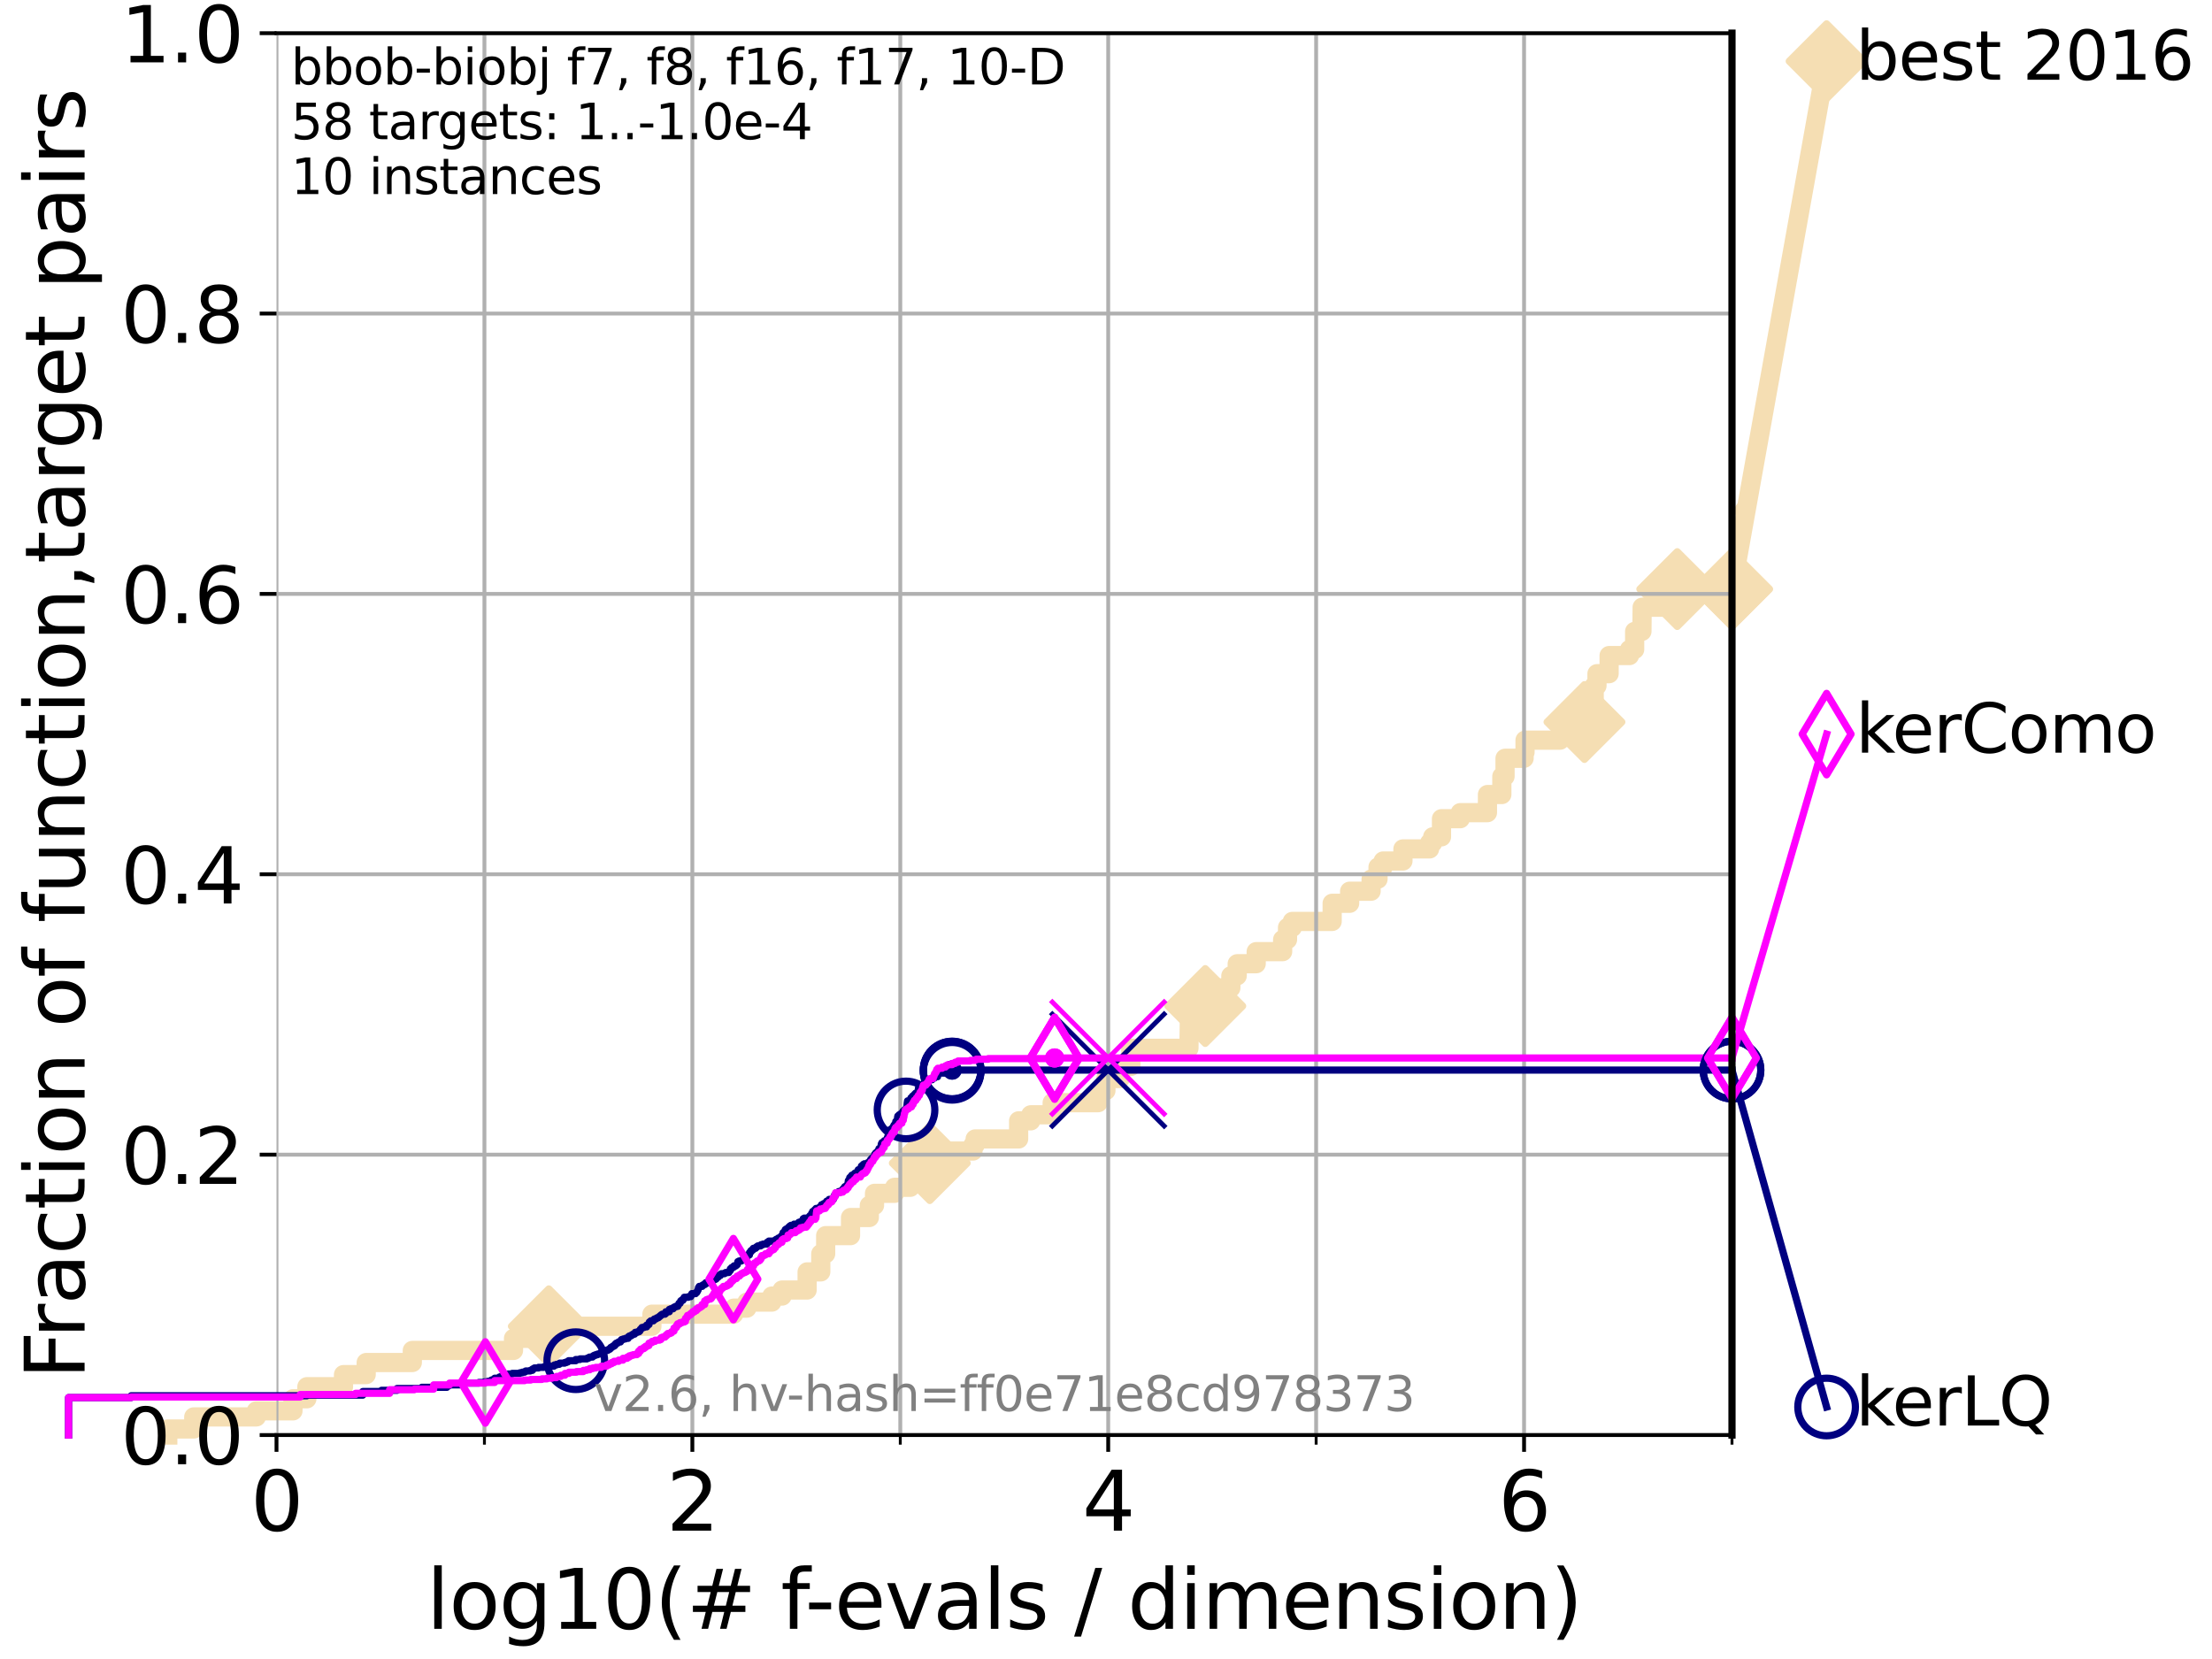 <?xml version="1.0" encoding="utf-8" standalone="no"?>
<!DOCTYPE svg PUBLIC "-//W3C//DTD SVG 1.1//EN"
  "http://www.w3.org/Graphics/SVG/1.1/DTD/svg11.dtd">
<svg xmlns:xlink="http://www.w3.org/1999/xlink" width="460.8pt" height="345.6pt" viewBox="0 0 460.8 345.6" xmlns="http://www.w3.org/2000/svg" version="1.1">
 <defs>
  <style type="text/css">*{stroke-linejoin: round; stroke-linecap: butt}</style>
 </defs>
 <g id="figure_1">
  <g id="patch_1">
   <path d="M 0 345.6 
L 460.8 345.6 
L 460.8 0 
L 0 0 
z
" style="fill: #ffffff"/>
  </g>
  <g id="axes_1">
   <g id="patch_2">
    <path d="M 57.6 298.944 
L 360.806 298.944 
L 360.806 6.912 
L 57.6 6.912 
z
" style="fill: #ffffff"/>
   </g>
   <g id="line2d_1">
    <path d="M 34.951 298.944 
L 34.951 297.685 
L 40.363 297.685 
L 40.363 295.168 
L 53.402 295.168 
L 53.402 293.909 
L 61.03 293.909 
L 61.03 291.391 
L 63.93 291.391 
L 63.93 288.874 
L 71.557 288.874 
L 71.557 286.356 
L 76.285 286.356 
L 76.285 283.839 
L 85.894 283.839 
L 85.894 281.321 
L 106.974 281.321 
L 106.974 278.804 
L 114.327 278.804 
L 114.327 276.286 
L 135.806 276.286 
L 135.806 273.769 
L 152.847 273.769 
L 152.847 272.51 
L 155.588 272.51 
L 155.588 271.251 
L 160.785 271.251 
L 160.785 269.993 
L 162.929 269.993 
L 162.929 268.734 
L 168.138 268.734 
L 168.138 264.958 
L 170.983 264.958 
L 170.983 261.181 
L 172.003 261.181 
L 172.003 257.405 
L 177.181 257.405 
L 177.181 253.629 
L 181.095 253.629 
L 181.095 251.111 
L 182.179 251.111 
L 182.179 248.594 
L 186.36 248.594 
L 186.36 247.335 
L 189.634 247.335 
L 189.634 244.817 
L 193.69 244.817 
L 193.69 242.3 
L 197.404 242.3 
L 197.404 239.782 
L 202.685 239.782 
L 202.685 238.524 
L 203.139 238.524 
L 203.139 237.265 
L 212.201 237.265 
L 212.201 233.489 
L 214.732 233.489 
L 214.732 232.23 
L 219.189 232.23 
L 219.189 229.712 
L 228.764 229.712 
L 228.764 227.195 
L 230.385 227.195 
L 230.385 224.677 
L 233.393 224.677 
L 233.393 222.16 
L 235.568 222.16 
L 235.568 218.383 
L 247.676 218.383 
L 247.749 213.348 
L 249.182 213.348 
L 249.182 209.572 
L 251.077 209.572 
L 251.077 205.796 
L 256.409 205.796 
L 256.409 203.278 
L 257.735 203.278 
L 257.735 200.761 
L 261.688 200.761 
L 261.688 198.243 
L 267.198 198.243 
L 267.198 195.726 
L 268.215 195.726 
L 268.215 193.208 
L 269.215 193.208 
L 269.215 191.95 
L 277.512 191.95 
L 277.512 188.173 
L 281.155 188.173 
L 281.155 185.656 
L 285.624 185.656 
L 285.624 183.138 
L 287.069 183.138 
L 287.069 180.621 
L 288.137 180.621 
L 288.137 179.362 
L 292.258 179.362 
L 292.258 176.844 
L 297.809 176.844 
L 297.809 175.586 
L 298.455 175.586 
L 298.455 174.327 
L 300.289 174.327 
L 300.289 170.551 
L 304.201 170.551 
L 304.201 169.292 
L 309.862 169.292 
L 309.862 165.516 
L 312.86 165.516 
L 312.86 161.739 
L 313.528 161.739 
L 313.528 157.963 
L 317.498 157.963 
L 317.498 156.704 
L 317.693 156.704 
L 317.693 154.187 
L 324.99 154.187 
L 324.99 152.928 
L 325.698 152.928 
L 325.698 151.669 
L 328.054 151.669 
L 328.054 150.41 
L 330.072 150.41 
L 330.072 146.634 
L 332.101 146.634 
L 332.101 142.858 
L 332.679 142.858 
L 332.679 140.34 
L 335.209 140.34 
L 335.209 136.564 
L 339.452 136.564 
L 339.452 135.305 
L 340.528 135.305 
L 340.528 131.529 
L 342.046 131.529 
L 342.09 126.494 
L 349.261 126.494 
L 349.261 125.235 
L 349.403 125.235 
L 349.403 122.718 
L 360.806 122.718 
L 360.806 122.718 
" style="fill: none; stroke: #f5deb3; stroke-width: 4; stroke-linecap: square"/>
   </g>
   <g id="line2d_2">
    <defs>
     <path id="m039e2ff47f" d="M -0 7.778 
L 7.778 0 
L 0 -7.778 
L -7.778 -0 
z
" style="stroke: #f5deb3; stroke-width: 1.5; stroke-linejoin: miter"/>
    </defs>
    <g>
     <use xlink:href="#m039e2ff47f" x="114.327" y="276.286" style="fill: #f5deb3; stroke: #f5deb3; stroke-width: 1.5; stroke-linejoin: miter"/>
     <use xlink:href="#m039e2ff47f" x="193.69" y="242.3" style="fill: #f5deb3; stroke: #f5deb3; stroke-width: 1.5; stroke-linejoin: miter"/>
     <use xlink:href="#m039e2ff47f" x="251.077" y="209.572" style="fill: #f5deb3; stroke: #f5deb3; stroke-width: 1.5; stroke-linejoin: miter"/>
     <use xlink:href="#m039e2ff47f" x="330.072" y="150.41" style="fill: #f5deb3; stroke: #f5deb3; stroke-width: 1.5; stroke-linejoin: miter"/>
     <use xlink:href="#m039e2ff47f" x="349.403" y="122.718" style="fill: #f5deb3; stroke: #f5deb3; stroke-width: 1.5; stroke-linejoin: miter"/>
     <use xlink:href="#m039e2ff47f" x="360.806" y="122.718" style="fill: #f5deb3; stroke: #f5deb3; stroke-width: 1.5; stroke-linejoin: miter"/>
    </g>
   </g>
   <g id="line2d_3">
    <path style="fill: none; stroke: #f5deb3; stroke-width: 4; stroke-linecap: square"/>
    <g/>
   </g>
   <g id="line2d_4">
    <path d="M 360.806 122.718 
L 380.515 12.753 
" style="fill: none; stroke: #f5deb3; stroke-width: 4; stroke-linecap: square"/>
    <g>
     <use xlink:href="#m039e2ff47f" x="360.806" y="122.718" style="fill: #f5deb3; stroke: #f5deb3; stroke-width: 1.5; stroke-linejoin: miter"/>
     <use xlink:href="#m039e2ff47f" x="380.515" y="12.753" style="fill: #f5deb3; stroke: #f5deb3; stroke-width: 1.5; stroke-linejoin: miter"/>
    </g>
   </g>
   <g id="matplotlib.axis_1">
    <g id="xtick_1">
     <g id="line2d_5">
      <path d="M 57.6 298.944 
L 57.6 6.912 
" clip-path="url(#p29791f95fe)" style="fill: none; stroke: #b0b0b0; stroke-width: 0.8; stroke-linecap: square"/>
     </g>
     <g id="line2d_6">
      <defs>
       <path id="m1584d19803" d="M 0 0 
L 0 3.5 
" style="stroke: #000000; stroke-width: 0.8"/>
      </defs>
      <g>
       <use xlink:href="#m1584d19803" x="57.6" y="298.944" style="stroke: #000000; stroke-width: 0.8"/>
      </g>
     </g>
     <g id="text_1">
      <!-- 0 -->
      <g transform="translate(52.192 318.861) scale(0.17 -0.17)">
       <defs>
        <path id="DejaVuSans-30" d="M 2034 4250 
Q 1547 4250 1301 3770 
Q 1056 3291 1056 2328 
Q 1056 1369 1301 889 
Q 1547 409 2034 409 
Q 2525 409 2770 889 
Q 3016 1369 3016 2328 
Q 3016 3291 2770 3770 
Q 2525 4250 2034 4250 
z
M 2034 4750 
Q 2819 4750 3233 4129 
Q 3647 3509 3647 2328 
Q 3647 1150 3233 529 
Q 2819 -91 2034 -91 
Q 1250 -91 836 529 
Q 422 1150 422 2328 
Q 422 3509 836 4129 
Q 1250 4750 2034 4750 
z
" transform="scale(0.016)"/>
       </defs>
       <use xlink:href="#DejaVuSans-30"/>
      </g>
     </g>
    </g>
    <g id="xtick_2">
     <g id="line2d_7">
      <path d="M 144.23 298.944 
L 144.23 6.912 
" clip-path="url(#p29791f95fe)" style="fill: none; stroke: #b0b0b0; stroke-width: 0.8; stroke-linecap: square"/>
     </g>
     <g id="line2d_8">
      <g>
       <use xlink:href="#m1584d19803" x="144.23" y="298.944" style="stroke: #000000; stroke-width: 0.8"/>
      </g>
     </g>
     <g id="text_2">
      <!-- 2 -->
      <g transform="translate(138.822 318.861) scale(0.17 -0.17)">
       <defs>
        <path id="DejaVuSans-32" d="M 1228 531 
L 3431 531 
L 3431 0 
L 469 0 
L 469 531 
Q 828 903 1448 1529 
Q 2069 2156 2228 2338 
Q 2531 2678 2651 2914 
Q 2772 3150 2772 3378 
Q 2772 3750 2511 3984 
Q 2250 4219 1831 4219 
Q 1534 4219 1204 4116 
Q 875 4013 500 3803 
L 500 4441 
Q 881 4594 1212 4672 
Q 1544 4750 1819 4750 
Q 2544 4750 2975 4387 
Q 3406 4025 3406 3419 
Q 3406 3131 3298 2873 
Q 3191 2616 2906 2266 
Q 2828 2175 2409 1742 
Q 1991 1309 1228 531 
z
" transform="scale(0.016)"/>
       </defs>
       <use xlink:href="#DejaVuSans-32"/>
      </g>
     </g>
    </g>
    <g id="xtick_3">
     <g id="line2d_9">
      <path d="M 230.861 298.944 
L 230.861 6.912 
" clip-path="url(#p29791f95fe)" style="fill: none; stroke: #b0b0b0; stroke-width: 0.8; stroke-linecap: square"/>
     </g>
     <g id="line2d_10">
      <g>
       <use xlink:href="#m1584d19803" x="230.861" y="298.944" style="stroke: #000000; stroke-width: 0.8"/>
      </g>
     </g>
     <g id="text_3">
      <!-- 4 -->
      <g transform="translate(225.453 318.861) scale(0.17 -0.17)">
       <defs>
        <path id="DejaVuSans-34" d="M 2419 4116 
L 825 1625 
L 2419 1625 
L 2419 4116 
z
M 2253 4666 
L 3047 4666 
L 3047 1625 
L 3713 1625 
L 3713 1100 
L 3047 1100 
L 3047 0 
L 2419 0 
L 2419 1100 
L 313 1100 
L 313 1709 
L 2253 4666 
z
" transform="scale(0.016)"/>
       </defs>
       <use xlink:href="#DejaVuSans-34"/>
      </g>
     </g>
    </g>
    <g id="xtick_4">
     <g id="line2d_11">
      <path d="M 317.491 298.944 
L 317.491 6.912 
" clip-path="url(#p29791f95fe)" style="fill: none; stroke: #b0b0b0; stroke-width: 0.8; stroke-linecap: square"/>
     </g>
     <g id="line2d_12">
      <g>
       <use xlink:href="#m1584d19803" x="317.491" y="298.944" style="stroke: #000000; stroke-width: 0.8"/>
      </g>
     </g>
     <g id="text_4">
      <!-- 6 -->
      <g transform="translate(312.083 318.861) scale(0.17 -0.17)">
       <defs>
        <path id="DejaVuSans-36" d="M 2113 2584 
Q 1688 2584 1439 2293 
Q 1191 2003 1191 1497 
Q 1191 994 1439 701 
Q 1688 409 2113 409 
Q 2538 409 2786 701 
Q 3034 994 3034 1497 
Q 3034 2003 2786 2293 
Q 2538 2584 2113 2584 
z
M 3366 4563 
L 3366 3988 
Q 3128 4100 2886 4159 
Q 2644 4219 2406 4219 
Q 1781 4219 1451 3797 
Q 1122 3375 1075 2522 
Q 1259 2794 1537 2939 
Q 1816 3084 2150 3084 
Q 2853 3084 3261 2657 
Q 3669 2231 3669 1497 
Q 3669 778 3244 343 
Q 2819 -91 2113 -91 
Q 1303 -91 875 529 
Q 447 1150 447 2328 
Q 447 3434 972 4092 
Q 1497 4750 2381 4750 
Q 2619 4750 2861 4703 
Q 3103 4656 3366 4563 
z
" transform="scale(0.016)"/>
       </defs>
       <use xlink:href="#DejaVuSans-36"/>
      </g>
     </g>
    </g>
    <g id="xtick_5">
     <g id="line2d_13">
      <path d="M 100.915 298.944 
L 100.915 6.912 
" clip-path="url(#p29791f95fe)" style="fill: none; stroke: #b0b0b0; stroke-width: 0.8; stroke-linecap: square"/>
     </g>
     <g id="line2d_14">
      <defs>
       <path id="mf09a2122a7" d="M 0 0 
L 0 2 
" style="stroke: #000000; stroke-width: 0.6"/>
      </defs>
      <g>
       <use xlink:href="#mf09a2122a7" x="100.915" y="298.944" style="stroke: #000000; stroke-width: 0.6"/>
      </g>
     </g>
    </g>
    <g id="xtick_6">
     <g id="line2d_15">
      <path d="M 187.546 298.944 
L 187.546 6.912 
" clip-path="url(#p29791f95fe)" style="fill: none; stroke: #b0b0b0; stroke-width: 0.8; stroke-linecap: square"/>
     </g>
     <g id="line2d_16">
      <g>
       <use xlink:href="#mf09a2122a7" x="187.546" y="298.944" style="stroke: #000000; stroke-width: 0.6"/>
      </g>
     </g>
    </g>
    <g id="xtick_7">
     <g id="line2d_17">
      <path d="M 274.176 298.944 
L 274.176 6.912 
" clip-path="url(#p29791f95fe)" style="fill: none; stroke: #b0b0b0; stroke-width: 0.8; stroke-linecap: square"/>
     </g>
     <g id="line2d_18">
      <g>
       <use xlink:href="#mf09a2122a7" x="274.176" y="298.944" style="stroke: #000000; stroke-width: 0.6"/>
      </g>
     </g>
    </g>
    <g id="xtick_8">
     <g id="line2d_19">
      <path d="M 360.806 298.944 
L 360.806 6.912 
" clip-path="url(#p29791f95fe)" style="fill: none; stroke: #b0b0b0; stroke-width: 0.8; stroke-linecap: square"/>
     </g>
     <g id="line2d_20">
      <g>
       <use xlink:href="#mf09a2122a7" x="360.806" y="298.944" style="stroke: #000000; stroke-width: 0.6"/>
      </g>
     </g>
    </g>
    <g id="text_5">
     <!-- log10(# f-evals / dimension) -->
     <g transform="translate(88.823 339.314) scale(0.17 -0.17)">
      <defs>
       <path id="DejaVuSans-6c" d="M 603 4863 
L 1178 4863 
L 1178 0 
L 603 0 
L 603 4863 
z
" transform="scale(0.016)"/>
       <path id="DejaVuSans-6f" d="M 1959 3097 
Q 1497 3097 1228 2736 
Q 959 2375 959 1747 
Q 959 1119 1226 758 
Q 1494 397 1959 397 
Q 2419 397 2687 759 
Q 2956 1122 2956 1747 
Q 2956 2369 2687 2733 
Q 2419 3097 1959 3097 
z
M 1959 3584 
Q 2709 3584 3137 3096 
Q 3566 2609 3566 1747 
Q 3566 888 3137 398 
Q 2709 -91 1959 -91 
Q 1206 -91 779 398 
Q 353 888 353 1747 
Q 353 2609 779 3096 
Q 1206 3584 1959 3584 
z
" transform="scale(0.016)"/>
       <path id="DejaVuSans-67" d="M 2906 1791 
Q 2906 2416 2648 2759 
Q 2391 3103 1925 3103 
Q 1463 3103 1205 2759 
Q 947 2416 947 1791 
Q 947 1169 1205 825 
Q 1463 481 1925 481 
Q 2391 481 2648 825 
Q 2906 1169 2906 1791 
z
M 3481 434 
Q 3481 -459 3084 -895 
Q 2688 -1331 1869 -1331 
Q 1566 -1331 1297 -1286 
Q 1028 -1241 775 -1147 
L 775 -588 
Q 1028 -725 1275 -790 
Q 1522 -856 1778 -856 
Q 2344 -856 2625 -561 
Q 2906 -266 2906 331 
L 2906 616 
Q 2728 306 2450 153 
Q 2172 0 1784 0 
Q 1141 0 747 490 
Q 353 981 353 1791 
Q 353 2603 747 3093 
Q 1141 3584 1784 3584 
Q 2172 3584 2450 3431 
Q 2728 3278 2906 2969 
L 2906 3500 
L 3481 3500 
L 3481 434 
z
" transform="scale(0.016)"/>
       <path id="DejaVuSans-31" d="M 794 531 
L 1825 531 
L 1825 4091 
L 703 3866 
L 703 4441 
L 1819 4666 
L 2450 4666 
L 2450 531 
L 3481 531 
L 3481 0 
L 794 0 
L 794 531 
z
" transform="scale(0.016)"/>
       <path id="DejaVuSans-28" d="M 1984 4856 
Q 1566 4138 1362 3434 
Q 1159 2731 1159 2009 
Q 1159 1288 1364 580 
Q 1569 -128 1984 -844 
L 1484 -844 
Q 1016 -109 783 600 
Q 550 1309 550 2009 
Q 550 2706 781 3412 
Q 1013 4119 1484 4856 
L 1984 4856 
z
" transform="scale(0.016)"/>
       <path id="DejaVuSans-23" d="M 3272 2816 
L 2363 2816 
L 2100 1772 
L 3016 1772 
L 3272 2816 
z
M 2803 4594 
L 2478 3297 
L 3391 3297 
L 3719 4594 
L 4219 4594 
L 3897 3297 
L 4872 3297 
L 4872 2816 
L 3775 2816 
L 3519 1772 
L 4513 1772 
L 4513 1294 
L 3397 1294 
L 3072 0 
L 2572 0 
L 2894 1294 
L 1978 1294 
L 1656 0 
L 1153 0 
L 1478 1294 
L 494 1294 
L 494 1772 
L 1594 1772 
L 1856 2816 
L 850 2816 
L 850 3297 
L 1978 3297 
L 2297 4594 
L 2803 4594 
z
" transform="scale(0.016)"/>
       <path id="DejaVuSans-20" transform="scale(0.016)"/>
       <path id="DejaVuSans-66" d="M 2375 4863 
L 2375 4384 
L 1825 4384 
Q 1516 4384 1395 4259 
Q 1275 4134 1275 3809 
L 1275 3500 
L 2222 3500 
L 2222 3053 
L 1275 3053 
L 1275 0 
L 697 0 
L 697 3053 
L 147 3053 
L 147 3500 
L 697 3500 
L 697 3744 
Q 697 4328 969 4595 
Q 1241 4863 1831 4863 
L 2375 4863 
z
" transform="scale(0.016)"/>
       <path id="DejaVuSans-2d" d="M 313 2009 
L 1997 2009 
L 1997 1497 
L 313 1497 
L 313 2009 
z
" transform="scale(0.016)"/>
       <path id="DejaVuSans-65" d="M 3597 1894 
L 3597 1613 
L 953 1613 
Q 991 1019 1311 708 
Q 1631 397 2203 397 
Q 2534 397 2845 478 
Q 3156 559 3463 722 
L 3463 178 
Q 3153 47 2828 -22 
Q 2503 -91 2169 -91 
Q 1331 -91 842 396 
Q 353 884 353 1716 
Q 353 2575 817 3079 
Q 1281 3584 2069 3584 
Q 2775 3584 3186 3129 
Q 3597 2675 3597 1894 
z
M 3022 2063 
Q 3016 2534 2758 2815 
Q 2500 3097 2075 3097 
Q 1594 3097 1305 2825 
Q 1016 2553 972 2059 
L 3022 2063 
z
" transform="scale(0.016)"/>
       <path id="DejaVuSans-76" d="M 191 3500 
L 800 3500 
L 1894 563 
L 2988 3500 
L 3597 3500 
L 2284 0 
L 1503 0 
L 191 3500 
z
" transform="scale(0.016)"/>
       <path id="DejaVuSans-61" d="M 2194 1759 
Q 1497 1759 1228 1600 
Q 959 1441 959 1056 
Q 959 750 1161 570 
Q 1363 391 1709 391 
Q 2188 391 2477 730 
Q 2766 1069 2766 1631 
L 2766 1759 
L 2194 1759 
z
M 3341 1997 
L 3341 0 
L 2766 0 
L 2766 531 
Q 2569 213 2275 61 
Q 1981 -91 1556 -91 
Q 1019 -91 701 211 
Q 384 513 384 1019 
Q 384 1609 779 1909 
Q 1175 2209 1959 2209 
L 2766 2209 
L 2766 2266 
Q 2766 2663 2505 2880 
Q 2244 3097 1772 3097 
Q 1472 3097 1187 3025 
Q 903 2953 641 2809 
L 641 3341 
Q 956 3463 1253 3523 
Q 1550 3584 1831 3584 
Q 2591 3584 2966 3190 
Q 3341 2797 3341 1997 
z
" transform="scale(0.016)"/>
       <path id="DejaVuSans-73" d="M 2834 3397 
L 2834 2853 
Q 2591 2978 2328 3040 
Q 2066 3103 1784 3103 
Q 1356 3103 1142 2972 
Q 928 2841 928 2578 
Q 928 2378 1081 2264 
Q 1234 2150 1697 2047 
L 1894 2003 
Q 2506 1872 2764 1633 
Q 3022 1394 3022 966 
Q 3022 478 2636 193 
Q 2250 -91 1575 -91 
Q 1294 -91 989 -36 
Q 684 19 347 128 
L 347 722 
Q 666 556 975 473 
Q 1284 391 1588 391 
Q 1994 391 2212 530 
Q 2431 669 2431 922 
Q 2431 1156 2273 1281 
Q 2116 1406 1581 1522 
L 1381 1569 
Q 847 1681 609 1914 
Q 372 2147 372 2553 
Q 372 3047 722 3315 
Q 1072 3584 1716 3584 
Q 2034 3584 2315 3537 
Q 2597 3491 2834 3397 
z
" transform="scale(0.016)"/>
       <path id="DejaVuSans-2f" d="M 1625 4666 
L 2156 4666 
L 531 -594 
L 0 -594 
L 1625 4666 
z
" transform="scale(0.016)"/>
       <path id="DejaVuSans-64" d="M 2906 2969 
L 2906 4863 
L 3481 4863 
L 3481 0 
L 2906 0 
L 2906 525 
Q 2725 213 2448 61 
Q 2172 -91 1784 -91 
Q 1150 -91 751 415 
Q 353 922 353 1747 
Q 353 2572 751 3078 
Q 1150 3584 1784 3584 
Q 2172 3584 2448 3432 
Q 2725 3281 2906 2969 
z
M 947 1747 
Q 947 1113 1208 752 
Q 1469 391 1925 391 
Q 2381 391 2643 752 
Q 2906 1113 2906 1747 
Q 2906 2381 2643 2742 
Q 2381 3103 1925 3103 
Q 1469 3103 1208 2742 
Q 947 2381 947 1747 
z
" transform="scale(0.016)"/>
       <path id="DejaVuSans-69" d="M 603 3500 
L 1178 3500 
L 1178 0 
L 603 0 
L 603 3500 
z
M 603 4863 
L 1178 4863 
L 1178 4134 
L 603 4134 
L 603 4863 
z
" transform="scale(0.016)"/>
       <path id="DejaVuSans-6d" d="M 3328 2828 
Q 3544 3216 3844 3400 
Q 4144 3584 4550 3584 
Q 5097 3584 5394 3201 
Q 5691 2819 5691 2113 
L 5691 0 
L 5113 0 
L 5113 2094 
Q 5113 2597 4934 2840 
Q 4756 3084 4391 3084 
Q 3944 3084 3684 2787 
Q 3425 2491 3425 1978 
L 3425 0 
L 2847 0 
L 2847 2094 
Q 2847 2600 2669 2842 
Q 2491 3084 2119 3084 
Q 1678 3084 1418 2786 
Q 1159 2488 1159 1978 
L 1159 0 
L 581 0 
L 581 3500 
L 1159 3500 
L 1159 2956 
Q 1356 3278 1631 3431 
Q 1906 3584 2284 3584 
Q 2666 3584 2933 3390 
Q 3200 3197 3328 2828 
z
" transform="scale(0.016)"/>
       <path id="DejaVuSans-6e" d="M 3513 2113 
L 3513 0 
L 2938 0 
L 2938 2094 
Q 2938 2591 2744 2837 
Q 2550 3084 2163 3084 
Q 1697 3084 1428 2787 
Q 1159 2491 1159 1978 
L 1159 0 
L 581 0 
L 581 3500 
L 1159 3500 
L 1159 2956 
Q 1366 3272 1645 3428 
Q 1925 3584 2291 3584 
Q 2894 3584 3203 3211 
Q 3513 2838 3513 2113 
z
" transform="scale(0.016)"/>
       <path id="DejaVuSans-29" d="M 513 4856 
L 1013 4856 
Q 1481 4119 1714 3412 
Q 1947 2706 1947 2009 
Q 1947 1309 1714 600 
Q 1481 -109 1013 -844 
L 513 -844 
Q 928 -128 1133 580 
Q 1338 1288 1338 2009 
Q 1338 2731 1133 3434 
Q 928 4138 513 4856 
z
" transform="scale(0.016)"/>
      </defs>
      <use xlink:href="#DejaVuSans-6c"/>
      <use xlink:href="#DejaVuSans-6f" x="27.783"/>
      <use xlink:href="#DejaVuSans-67" x="88.965"/>
      <use xlink:href="#DejaVuSans-31" x="152.441"/>
      <use xlink:href="#DejaVuSans-30" x="216.064"/>
      <use xlink:href="#DejaVuSans-28" x="279.688"/>
      <use xlink:href="#DejaVuSans-23" x="318.701"/>
      <use xlink:href="#DejaVuSans-20" x="402.49"/>
      <use xlink:href="#DejaVuSans-66" x="434.277"/>
      <use xlink:href="#DejaVuSans-2d" x="463.982"/>
      <use xlink:href="#DejaVuSans-65" x="500.066"/>
      <use xlink:href="#DejaVuSans-76" x="561.59"/>
      <use xlink:href="#DejaVuSans-61" x="620.77"/>
      <use xlink:href="#DejaVuSans-6c" x="682.049"/>
      <use xlink:href="#DejaVuSans-73" x="709.832"/>
      <use xlink:href="#DejaVuSans-20" x="761.932"/>
      <use xlink:href="#DejaVuSans-2f" x="793.719"/>
      <use xlink:href="#DejaVuSans-20" x="827.41"/>
      <use xlink:href="#DejaVuSans-64" x="859.197"/>
      <use xlink:href="#DejaVuSans-69" x="922.674"/>
      <use xlink:href="#DejaVuSans-6d" x="950.457"/>
      <use xlink:href="#DejaVuSans-65" x="1047.869"/>
      <use xlink:href="#DejaVuSans-6e" x="1109.393"/>
      <use xlink:href="#DejaVuSans-73" x="1172.771"/>
      <use xlink:href="#DejaVuSans-69" x="1224.871"/>
      <use xlink:href="#DejaVuSans-6f" x="1252.654"/>
      <use xlink:href="#DejaVuSans-6e" x="1313.836"/>
      <use xlink:href="#DejaVuSans-29" x="1377.215"/>
     </g>
    </g>
   </g>
   <g id="matplotlib.axis_2">
    <g id="ytick_1">
     <g id="line2d_21">
      <path d="M 57.6 298.944 
L 360.806 298.944 
" clip-path="url(#p29791f95fe)" style="fill: none; stroke: #b0b0b0; stroke-width: 0.8; stroke-linecap: square"/>
     </g>
     <g id="line2d_22">
      <defs>
       <path id="m4101a530f6" d="M 0 0 
L -3.5 0 
" style="stroke: #000000; stroke-width: 0.8"/>
      </defs>
      <g>
       <use xlink:href="#m4101a530f6" x="57.6" y="298.944" style="stroke: #000000; stroke-width: 0.8"/>
      </g>
     </g>
     <g id="text_6">
      <!-- 0.0 -->
      <g transform="translate(25.155 305.023) scale(0.16 -0.16)">
       <defs>
        <path id="DejaVuSans-2e" d="M 684 794 
L 1344 794 
L 1344 0 
L 684 0 
L 684 794 
z
" transform="scale(0.016)"/>
       </defs>
       <use xlink:href="#DejaVuSans-30"/>
       <use xlink:href="#DejaVuSans-2e" x="63.623"/>
       <use xlink:href="#DejaVuSans-30" x="95.41"/>
      </g>
     </g>
    </g>
    <g id="ytick_2">
     <g id="line2d_23">
      <path d="M 57.6 240.538 
L 360.806 240.538 
" clip-path="url(#p29791f95fe)" style="fill: none; stroke: #b0b0b0; stroke-width: 0.8; stroke-linecap: square"/>
     </g>
     <g id="line2d_24">
      <g>
       <use xlink:href="#m4101a530f6" x="57.6" y="240.538" style="stroke: #000000; stroke-width: 0.8"/>
      </g>
     </g>
     <g id="text_7">
      <!-- 0.2 -->
      <g transform="translate(25.155 246.616) scale(0.16 -0.16)">
       <use xlink:href="#DejaVuSans-30"/>
       <use xlink:href="#DejaVuSans-2e" x="63.623"/>
       <use xlink:href="#DejaVuSans-32" x="95.41"/>
      </g>
     </g>
    </g>
    <g id="ytick_3">
     <g id="line2d_25">
      <path d="M 57.6 182.131 
L 360.806 182.131 
" clip-path="url(#p29791f95fe)" style="fill: none; stroke: #b0b0b0; stroke-width: 0.8; stroke-linecap: square"/>
     </g>
     <g id="line2d_26">
      <g>
       <use xlink:href="#m4101a530f6" x="57.6" y="182.131" style="stroke: #000000; stroke-width: 0.8"/>
      </g>
     </g>
     <g id="text_8">
      <!-- 0.4 -->
      <g transform="translate(25.155 188.21) scale(0.16 -0.16)">
       <use xlink:href="#DejaVuSans-30"/>
       <use xlink:href="#DejaVuSans-2e" x="63.623"/>
       <use xlink:href="#DejaVuSans-34" x="95.41"/>
      </g>
     </g>
    </g>
    <g id="ytick_4">
     <g id="line2d_27">
      <path d="M 57.6 123.725 
L 360.806 123.725 
" clip-path="url(#p29791f95fe)" style="fill: none; stroke: #b0b0b0; stroke-width: 0.8; stroke-linecap: square"/>
     </g>
     <g id="line2d_28">
      <g>
       <use xlink:href="#m4101a530f6" x="57.6" y="123.725" style="stroke: #000000; stroke-width: 0.8"/>
      </g>
     </g>
     <g id="text_9">
      <!-- 0.6 -->
      <g transform="translate(25.155 129.804) scale(0.16 -0.16)">
       <use xlink:href="#DejaVuSans-30"/>
       <use xlink:href="#DejaVuSans-2e" x="63.623"/>
       <use xlink:href="#DejaVuSans-36" x="95.41"/>
      </g>
     </g>
    </g>
    <g id="ytick_5">
     <g id="line2d_29">
      <path d="M 57.6 65.318 
L 360.806 65.318 
" clip-path="url(#p29791f95fe)" style="fill: none; stroke: #b0b0b0; stroke-width: 0.8; stroke-linecap: square"/>
     </g>
     <g id="line2d_30">
      <g>
       <use xlink:href="#m4101a530f6" x="57.6" y="65.318" style="stroke: #000000; stroke-width: 0.8"/>
      </g>
     </g>
     <g id="text_10">
      <!-- 0.8 -->
      <g transform="translate(25.155 71.397) scale(0.16 -0.16)">
       <defs>
        <path id="DejaVuSans-38" d="M 2034 2216 
Q 1584 2216 1326 1975 
Q 1069 1734 1069 1313 
Q 1069 891 1326 650 
Q 1584 409 2034 409 
Q 2484 409 2743 651 
Q 3003 894 3003 1313 
Q 3003 1734 2745 1975 
Q 2488 2216 2034 2216 
z
M 1403 2484 
Q 997 2584 770 2862 
Q 544 3141 544 3541 
Q 544 4100 942 4425 
Q 1341 4750 2034 4750 
Q 2731 4750 3128 4425 
Q 3525 4100 3525 3541 
Q 3525 3141 3298 2862 
Q 3072 2584 2669 2484 
Q 3125 2378 3379 2068 
Q 3634 1759 3634 1313 
Q 3634 634 3220 271 
Q 2806 -91 2034 -91 
Q 1263 -91 848 271 
Q 434 634 434 1313 
Q 434 1759 690 2068 
Q 947 2378 1403 2484 
z
M 1172 3481 
Q 1172 3119 1398 2916 
Q 1625 2713 2034 2713 
Q 2441 2713 2670 2916 
Q 2900 3119 2900 3481 
Q 2900 3844 2670 4047 
Q 2441 4250 2034 4250 
Q 1625 4250 1398 4047 
Q 1172 3844 1172 3481 
z
" transform="scale(0.016)"/>
       </defs>
       <use xlink:href="#DejaVuSans-30"/>
       <use xlink:href="#DejaVuSans-2e" x="63.623"/>
       <use xlink:href="#DejaVuSans-38" x="95.41"/>
      </g>
     </g>
    </g>
    <g id="ytick_6">
     <g id="line2d_31">
      <path d="M 57.6 6.912 
L 360.806 6.912 
" clip-path="url(#p29791f95fe)" style="fill: none; stroke: #b0b0b0; stroke-width: 0.8; stroke-linecap: square"/>
     </g>
     <g id="line2d_32">
      <g>
       <use xlink:href="#m4101a530f6" x="57.6" y="6.912" style="stroke: #000000; stroke-width: 0.8"/>
      </g>
     </g>
     <g id="text_11">
      <!-- 1.0 -->
      <g transform="translate(25.155 12.991) scale(0.16 -0.16)">
       <use xlink:href="#DejaVuSans-31"/>
       <use xlink:href="#DejaVuSans-2e" x="63.623"/>
       <use xlink:href="#DejaVuSans-30" x="95.41"/>
      </g>
     </g>
    </g>
    <g id="text_12">
     <!-- Fraction of function,target pairs -->
     <g transform="translate(17.62 287.313) rotate(-90) scale(0.17 -0.17)">
      <defs>
       <path id="DejaVuSans-46" d="M 628 4666 
L 3309 4666 
L 3309 4134 
L 1259 4134 
L 1259 2759 
L 3109 2759 
L 3109 2228 
L 1259 2228 
L 1259 0 
L 628 0 
L 628 4666 
z
" transform="scale(0.016)"/>
       <path id="DejaVuSans-72" d="M 2631 2963 
Q 2534 3019 2420 3045 
Q 2306 3072 2169 3072 
Q 1681 3072 1420 2755 
Q 1159 2438 1159 1844 
L 1159 0 
L 581 0 
L 581 3500 
L 1159 3500 
L 1159 2956 
Q 1341 3275 1631 3429 
Q 1922 3584 2338 3584 
Q 2397 3584 2469 3576 
Q 2541 3569 2628 3553 
L 2631 2963 
z
" transform="scale(0.016)"/>
       <path id="DejaVuSans-63" d="M 3122 3366 
L 3122 2828 
Q 2878 2963 2633 3030 
Q 2388 3097 2138 3097 
Q 1578 3097 1268 2742 
Q 959 2388 959 1747 
Q 959 1106 1268 751 
Q 1578 397 2138 397 
Q 2388 397 2633 464 
Q 2878 531 3122 666 
L 3122 134 
Q 2881 22 2623 -34 
Q 2366 -91 2075 -91 
Q 1284 -91 818 406 
Q 353 903 353 1747 
Q 353 2603 823 3093 
Q 1294 3584 2113 3584 
Q 2378 3584 2631 3529 
Q 2884 3475 3122 3366 
z
" transform="scale(0.016)"/>
       <path id="DejaVuSans-74" d="M 1172 4494 
L 1172 3500 
L 2356 3500 
L 2356 3053 
L 1172 3053 
L 1172 1153 
Q 1172 725 1289 603 
Q 1406 481 1766 481 
L 2356 481 
L 2356 0 
L 1766 0 
Q 1100 0 847 248 
Q 594 497 594 1153 
L 594 3053 
L 172 3053 
L 172 3500 
L 594 3500 
L 594 4494 
L 1172 4494 
z
" transform="scale(0.016)"/>
       <path id="DejaVuSans-75" d="M 544 1381 
L 544 3500 
L 1119 3500 
L 1119 1403 
Q 1119 906 1312 657 
Q 1506 409 1894 409 
Q 2359 409 2629 706 
Q 2900 1003 2900 1516 
L 2900 3500 
L 3475 3500 
L 3475 0 
L 2900 0 
L 2900 538 
Q 2691 219 2414 64 
Q 2138 -91 1772 -91 
Q 1169 -91 856 284 
Q 544 659 544 1381 
z
M 1991 3584 
L 1991 3584 
z
" transform="scale(0.016)"/>
       <path id="DejaVuSans-2c" d="M 750 794 
L 1409 794 
L 1409 256 
L 897 -744 
L 494 -744 
L 750 256 
L 750 794 
z
" transform="scale(0.016)"/>
       <path id="DejaVuSans-70" d="M 1159 525 
L 1159 -1331 
L 581 -1331 
L 581 3500 
L 1159 3500 
L 1159 2969 
Q 1341 3281 1617 3432 
Q 1894 3584 2278 3584 
Q 2916 3584 3314 3078 
Q 3713 2572 3713 1747 
Q 3713 922 3314 415 
Q 2916 -91 2278 -91 
Q 1894 -91 1617 61 
Q 1341 213 1159 525 
z
M 3116 1747 
Q 3116 2381 2855 2742 
Q 2594 3103 2138 3103 
Q 1681 3103 1420 2742 
Q 1159 2381 1159 1747 
Q 1159 1113 1420 752 
Q 1681 391 2138 391 
Q 2594 391 2855 752 
Q 3116 1113 3116 1747 
z
" transform="scale(0.016)"/>
      </defs>
      <use xlink:href="#DejaVuSans-46"/>
      <use xlink:href="#DejaVuSans-72" x="50.27"/>
      <use xlink:href="#DejaVuSans-61" x="91.383"/>
      <use xlink:href="#DejaVuSans-63" x="152.662"/>
      <use xlink:href="#DejaVuSans-74" x="207.643"/>
      <use xlink:href="#DejaVuSans-69" x="246.852"/>
      <use xlink:href="#DejaVuSans-6f" x="274.635"/>
      <use xlink:href="#DejaVuSans-6e" x="335.816"/>
      <use xlink:href="#DejaVuSans-20" x="399.195"/>
      <use xlink:href="#DejaVuSans-6f" x="430.982"/>
      <use xlink:href="#DejaVuSans-66" x="492.164"/>
      <use xlink:href="#DejaVuSans-20" x="527.369"/>
      <use xlink:href="#DejaVuSans-66" x="559.156"/>
      <use xlink:href="#DejaVuSans-75" x="594.361"/>
      <use xlink:href="#DejaVuSans-6e" x="657.74"/>
      <use xlink:href="#DejaVuSans-63" x="721.119"/>
      <use xlink:href="#DejaVuSans-74" x="776.1"/>
      <use xlink:href="#DejaVuSans-69" x="815.309"/>
      <use xlink:href="#DejaVuSans-6f" x="843.092"/>
      <use xlink:href="#DejaVuSans-6e" x="904.273"/>
      <use xlink:href="#DejaVuSans-2c" x="967.652"/>
      <use xlink:href="#DejaVuSans-74" x="999.439"/>
      <use xlink:href="#DejaVuSans-61" x="1038.648"/>
      <use xlink:href="#DejaVuSans-72" x="1099.928"/>
      <use xlink:href="#DejaVuSans-67" x="1139.291"/>
      <use xlink:href="#DejaVuSans-65" x="1202.768"/>
      <use xlink:href="#DejaVuSans-74" x="1264.291"/>
      <use xlink:href="#DejaVuSans-20" x="1303.5"/>
      <use xlink:href="#DejaVuSans-70" x="1335.287"/>
      <use xlink:href="#DejaVuSans-61" x="1398.764"/>
      <use xlink:href="#DejaVuSans-69" x="1460.043"/>
      <use xlink:href="#DejaVuSans-72" x="1487.826"/>
      <use xlink:href="#DejaVuSans-73" x="1528.939"/>
     </g>
    </g>
   </g>
   <g id="line2d_33">
    <defs>
     <path id="mee44e6db34" d="M 0 1.5 
C 0.398 1.5 0.779 1.342 1.061 1.061 
C 1.342 0.779 1.5 0.398 1.5 0 
C 1.5 -0.398 1.342 -0.779 1.061 -1.061 
C 0.779 -1.342 0.398 -1.5 0 -1.5 
C -0.398 -1.5 -0.779 -1.342 -1.061 -1.061 
C -1.342 -0.779 -1.5 -0.398 -1.5 0 
C -1.5 0.398 -1.342 0.779 -1.061 1.061 
C -0.779 1.342 -0.398 1.5 0 1.5 
z
" style="stroke: #f5deb3"/>
    </defs>
    <g>
     <use xlink:href="#mee44e6db34" x="363.376" y="106.354" style="fill: #f5deb3; stroke: #f5deb3"/>
     <use xlink:href="#mee44e6db34" x="363.376" y="106.354" style="fill: #f5deb3; stroke: #f5deb3"/>
    </g>
   </g>
   <g id="line2d_34">
    <defs>
     <path id="mf0ccc3f39d" d="M 0 1.5 
C 0.398 1.5 0.779 1.342 1.061 1.061 
C 1.342 0.779 1.5 0.398 1.5 0 
C 1.5 -0.398 1.342 -0.779 1.061 -1.061 
C 0.779 -1.342 0.398 -1.5 0 -1.5 
C -0.398 -1.5 -0.779 -1.342 -1.061 -1.061 
C -1.342 -0.779 -1.5 -0.398 -1.5 0 
C -1.5 0.398 -1.342 0.779 -1.061 1.061 
C -0.779 1.342 -0.398 1.5 0 1.5 
z
" style="stroke: #000080"/>
    </defs>
    <g>
     <use xlink:href="#mf0ccc3f39d" x="198.343" y="222.915" style="fill: #000080; stroke: #000080"/>
     <use xlink:href="#mf0ccc3f39d" x="198.343" y="222.915" style="fill: #000080; stroke: #000080"/>
    </g>
   </g>
   <g id="line2d_35">
    <path d="M 14.285 298.944 
L 14.285 291.14 
L 27.324 291.14 
L 27.324 290.762 
L 63.93 290.762 
L 63.93 290.636 
L 75.575 290.636 
L 75.575 289.881 
L 79.481 289.881 
L 79.481 289.629 
L 82.713 289.629 
L 82.713 289.252 
L 87.876 289.252 
L 87.876 289 
L 93.099 289 
L 93.099 288.622 
L 93.66 288.622 
L 93.66 288.496 
L 95.753 288.496 
L 95.753 288.37 
L 96.718 288.37 
L 96.718 288.119 
L 99.751 288.119 
L 99.751 287.993 
L 100.915 287.993 
L 100.915 287.867 
L 101.653 287.867 
L 101.653 287.741 
L 102.363 287.741 
L 102.363 287.489 
L 102.708 287.489 
L 102.708 287.363 
L 103.047 287.363 
L 103.047 287.112 
L 104.029 287.112 
L 104.029 286.86 
L 104.345 286.86 
L 104.345 286.734 
L 104.962 286.734 
L 104.962 286.608 
L 105.263 286.608 
L 105.263 286.482 
L 105.851 286.482 
L 105.851 286.231 
L 106.699 286.231 
L 106.699 286.105 
L 108.29 286.105 
L 108.29 285.979 
L 108.792 285.979 
L 108.792 285.853 
L 109.28 285.853 
L 109.28 285.727 
L 109.52 285.727 
L 109.52 285.601 
L 110.449 285.601 
L 110.449 285.475 
L 110.897 285.475 
L 110.897 285.224 
L 111.117 285.224 
L 111.117 285.098 
L 111.335 285.098 
L 111.335 284.972 
L 112.18 284.972 
L 112.18 284.846 
L 113.284 284.846 
L 113.284 284.72 
L 114.327 284.72 
L 114.327 284.594 
L 115.402 284.594 
L 115.489 284.342 
L 115.918 284.342 
L 115.918 284.217 
L 116.502 284.217 
L 116.584 283.965 
L 117.618 283.965 
L 117.618 283.839 
L 118.001 283.839 
L 118.001 283.713 
L 118.302 283.713 
L 118.302 283.587 
L 118.451 283.587 
L 118.451 283.461 
L 119.945 283.461 
L 119.945 283.21 
L 120.814 283.21 
L 120.814 283.084 
L 122.259 283.084 
L 122.259 282.958 
L 122.559 282.958 
L 122.559 282.832 
L 122.796 282.832 
L 122.796 282.706 
L 123.432 282.706 
L 123.432 282.58 
L 123.545 282.58 
L 123.545 282.454 
L 123.77 282.454 
L 123.77 282.328 
L 124.102 282.328 
L 124.102 282.203 
L 124.482 282.203 
L 124.482 282.077 
L 124.907 282.077 
L 124.907 281.951 
L 125.064 281.951 
L 125.064 281.825 
L 125.374 281.825 
L 125.374 281.699 
L 125.83 281.699 
L 125.83 281.321 
L 126.565 281.321 
L 126.565 281.196 
L 126.804 281.196 
L 126.804 281.07 
L 127.041 281.07 
L 127.041 280.944 
L 127.181 280.944 
L 127.227 280.692 
L 127.458 280.692 
L 127.458 280.566 
L 127.641 280.566 
L 127.641 280.44 
L 127.911 280.44 
L 127.911 280.314 
L 128.09 280.314 
L 128.09 280.063 
L 128.266 280.063 
L 128.354 279.811 
L 128.658 279.811 
L 128.658 279.685 
L 128.829 279.685 
L 128.829 279.559 
L 129.251 279.559 
L 129.251 279.307 
L 129.417 279.307 
L 129.458 279.056 
L 129.826 279.056 
L 129.826 278.93 
L 130.266 278.93 
L 130.266 278.804 
L 130.85 278.804 
L 130.926 278.426 
L 131.116 278.426 
L 131.116 278.3 
L 131.453 278.3 
L 131.453 278.174 
L 131.637 278.174 
L 131.637 278.049 
L 131.857 278.049 
L 131.857 277.923 
L 132.216 277.923 
L 132.323 277.545 
L 132.812 277.545 
L 132.812 277.419 
L 133.154 277.419 
L 133.154 277.293 
L 133.289 277.293 
L 133.39 276.916 
L 133.524 276.916 
L 133.524 276.79 
L 133.656 276.79 
L 133.722 276.538 
L 134.177 276.538 
L 134.177 276.412 
L 134.715 276.412 
L 134.715 276.035 
L 135.055 276.035 
L 135.055 275.909 
L 135.207 275.909 
L 135.268 275.405 
L 135.419 275.405 
L 135.419 275.279 
L 135.569 275.279 
L 135.569 275.153 
L 136.127 275.153 
L 136.213 274.902 
L 136.3 274.902 
L 136.3 274.776 
L 136.641 274.776 
L 136.641 274.65 
L 136.837 274.65 
L 136.837 274.524 
L 137.141 274.524 
L 137.141 274.398 
L 137.305 274.398 
L 137.305 274.272 
L 137.44 274.272 
L 137.44 274.146 
L 137.601 274.146 
L 137.601 274.021 
L 137.735 274.021 
L 137.735 273.895 
L 137.946 273.895 
L 137.946 273.769 
L 138.541 273.769 
L 138.541 273.643 
L 138.693 273.643 
L 138.693 273.265 
L 139.435 273.265 
L 139.435 272.762 
L 139.725 272.762 
L 139.725 272.636 
L 140.243 272.636 
L 140.29 272.384 
L 140.497 272.384 
L 140.497 272.258 
L 140.771 272.258 
L 140.771 272.132 
L 141.195 272.132 
L 141.239 271.881 
L 141.327 271.881 
L 141.437 271.503 
L 141.675 271.503 
L 141.718 271.251 
L 141.804 271.251 
L 141.804 271 
L 141.953 271 
L 141.953 270.874 
L 142.269 270.874 
L 142.269 270.622 
L 142.436 270.622 
L 142.539 270.244 
L 143.404 270.244 
L 143.404 270.118 
L 143.889 270.118 
L 143.984 269.867 
L 144.041 269.867 
L 144.117 269.489 
L 144.914 269.489 
L 145.004 269.237 
L 145.166 269.237 
L 145.255 268.986 
L 145.309 268.986 
L 145.362 268.734 
L 145.433 268.734 
L 145.503 268.23 
L 145.626 268.23 
L 145.661 267.979 
L 146.278 267.979 
L 146.329 267.727 
L 146.546 267.727 
L 146.546 267.601 
L 146.843 267.601 
L 146.843 267.475 
L 147.006 267.475 
L 147.006 267.223 
L 147.676 267.223 
L 147.676 267.097 
L 148.017 267.097 
L 148.017 266.972 
L 148.14 266.972 
L 148.14 266.846 
L 148.533 266.846 
L 148.578 266.594 
L 148.904 266.594 
L 148.904 266.468 
L 149.166 266.468 
L 149.238 266.216 
L 149.324 266.216 
L 149.324 266.09 
L 149.581 266.09 
L 149.652 265.713 
L 150.07 265.713 
L 150.07 265.461 
L 150.262 265.461 
L 150.262 265.335 
L 150.919 265.335 
L 150.919 265.209 
L 151.168 265.209 
L 151.168 265.083 
L 151.833 265.083 
L 151.87 264.832 
L 151.995 264.832 
L 151.995 264.706 
L 152.119 264.706 
L 152.144 264.328 
L 152.365 264.328 
L 152.39 264.076 
L 152.62 264.076 
L 152.62 263.951 
L 152.907 263.951 
L 152.907 263.699 
L 153.306 263.699 
L 153.306 263.573 
L 153.456 263.573 
L 153.456 263.447 
L 153.594 263.447 
L 153.685 262.944 
L 153.708 262.944 
L 153.708 262.818 
L 153.945 262.818 
L 153.945 262.692 
L 154.432 262.692 
L 154.432 262.566 
L 154.65 262.566 
L 154.65 262.44 
L 154.833 262.44 
L 154.833 262.314 
L 154.993 262.314 
L 155.056 261.936 
L 155.267 261.936 
L 155.267 261.811 
L 155.619 261.811 
L 155.619 261.685 
L 155.742 261.685 
L 155.783 261.433 
L 156.116 261.433 
L 156.146 260.929 
L 156.255 260.929 
L 156.255 260.804 
L 156.423 260.804 
L 156.423 260.552 
L 156.58 260.552 
L 156.58 260.426 
L 156.813 260.426 
L 156.899 260.174 
L 156.928 260.174 
L 156.928 260.048 
L 157.41 260.048 
L 157.503 259.797 
L 157.679 259.797 
L 157.679 259.671 
L 157.862 259.671 
L 157.862 259.545 
L 158.463 259.545 
L 158.534 259.293 
L 158.942 259.293 
L 158.942 259.167 
L 159.734 259.167 
L 159.8 258.79 
L 160.126 258.79 
L 160.167 258.538 
L 161.339 258.538 
L 161.339 258.412 
L 161.512 258.412 
L 161.512 258.286 
L 161.707 258.286 
L 161.707 258.16 
L 162.133 258.16 
L 162.133 257.908 
L 162.449 257.908 
L 162.449 257.783 
L 162.712 257.783 
L 162.712 257.531 
L 162.866 257.531 
L 162.922 257.279 
L 163.109 257.279 
L 163.13 256.776 
L 163.294 256.776 
L 163.294 256.65 
L 163.444 256.65 
L 163.539 256.272 
L 163.592 256.272 
L 163.592 256.146 
L 163.766 256.146 
L 163.766 256.02 
L 164.142 256.02 
L 164.175 255.769 
L 164.272 255.769 
L 164.272 255.643 
L 164.491 255.643 
L 164.549 255.391 
L 164.746 255.391 
L 164.746 255.265 
L 165.398 255.265 
L 165.41 255.013 
L 166.281 255.013 
L 166.391 254.636 
L 166.718 254.636 
L 166.718 254.51 
L 167.113 254.51 
L 167.113 254.384 
L 167.257 254.384 
L 167.323 253.88 
L 167.526 253.88 
L 167.526 253.755 
L 168.488 253.755 
L 168.488 253.503 
L 168.617 253.503 
L 168.72 253.251 
L 169.004 253.251 
L 169.09 252.748 
L 169.245 252.748 
L 169.294 252.37 
L 169.502 252.37 
L 169.502 252.244 
L 169.741 252.244 
L 169.741 251.992 
L 169.957 251.992 
L 169.986 251.741 
L 170.556 251.741 
L 170.556 251.615 
L 170.695 251.615 
L 170.695 251.489 
L 171.074 251.489 
L 171.119 250.985 
L 171.392 250.985 
L 171.392 250.859 
L 171.59 250.859 
L 171.59 250.734 
L 172.072 250.734 
L 172.119 250.356 
L 172.204 250.356 
L 172.204 250.23 
L 172.637 250.23 
L 172.72 249.852 
L 173.605 249.852 
L 173.668 249.349 
L 173.762 249.349 
L 173.844 248.971 
L 174.076 248.971 
L 174.161 248.594 
L 174.218 248.594 
L 174.218 248.468 
L 174.723 248.468 
L 174.723 248.216 
L 175.284 248.216 
L 175.284 248.09 
L 175.464 248.09 
L 175.464 247.838 
L 175.599 247.838 
L 175.684 247.587 
L 175.891 247.587 
L 175.972 247.209 
L 176.327 247.209 
L 176.327 246.957 
L 176.608 246.957 
L 176.719 245.95 
L 176.802 245.95 
L 176.802 245.824 
L 176.938 245.824 
L 177.014 245.321 
L 177.136 245.321 
L 177.136 245.195 
L 177.418 245.195 
L 177.444 244.817 
L 177.858 244.817 
L 177.858 244.692 
L 178.014 244.692 
L 178.014 244.44 
L 178.213 244.44 
L 178.213 244.314 
L 178.468 244.314 
L 178.468 244.188 
L 178.589 244.188 
L 178.589 244.062 
L 178.755 244.062 
L 178.785 243.684 
L 179.156 243.684 
L 179.212 243.433 
L 179.367 243.433 
L 179.436 242.929 
L 179.575 242.929 
L 179.575 242.803 
L 179.846 242.803 
L 179.846 242.552 
L 180.079 242.552 
L 180.079 242.426 
L 180.809 242.426 
L 180.809 242.174 
L 181.158 242.174 
L 181.224 241.796 
L 181.374 241.796 
L 181.374 241.545 
L 181.597 241.545 
L 181.597 241.293 
L 181.733 241.293 
L 181.733 241.167 
L 181.889 241.167 
L 181.889 241.041 
L 182.171 241.041 
L 182.241 240.412 
L 182.368 240.412 
L 182.432 240.16 
L 182.697 240.16 
L 182.729 239.908 
L 182.934 239.908 
L 182.934 239.656 
L 183.078 239.656 
L 183.104 239.279 
L 183.386 239.279 
L 183.491 238.901 
L 183.516 238.901 
L 183.6 238.272 
L 183.741 238.272 
L 183.741 238.02 
L 184.169 238.02 
L 184.212 237.642 
L 184.499 237.642 
L 184.499 237.517 
L 184.756 237.517 
L 184.839 237.013 
L 184.937 237.013 
L 184.937 236.761 
L 185.049 236.761 
L 185.158 235.88 
L 185.186 235.88 
L 185.216 235.628 
L 185.322 235.628 
L 185.322 235.377 
L 185.701 235.377 
L 185.701 235.125 
L 185.879 235.125 
L 185.975 234.873 
L 186.118 234.873 
L 186.118 234.621 
L 186.243 234.621 
L 186.243 234.37 
L 186.408 234.37 
L 186.505 233.992 
L 186.608 233.992 
L 186.614 233.614 
L 186.748 233.614 
L 186.856 233.363 
L 186.916 233.363 
L 187.006 232.607 
L 187.04 232.607 
L 187.04 232.482 
L 187.299 232.482 
L 187.299 232.23 
L 187.564 232.23 
L 187.564 232.104 
L 187.688 232.104 
L 187.688 231.978 
L 187.975 231.978 
L 187.975 231.726 
L 188.116 231.726 
L 188.116 231.475 
L 188.399 231.475 
L 188.399 231.223 
L 188.744 231.223 
L 188.838 230.719 
L 188.892 230.719 
L 188.992 229.712 
L 189.013 229.712 
L 189.054 229.335 
L 189.63 229.335 
L 189.681 228.957 
L 189.763 228.957 
L 189.763 228.705 
L 189.996 228.705 
L 190.101 228.328 
L 190.352 228.328 
L 190.352 228.202 
L 190.515 228.202 
L 190.515 227.95 
L 190.643 227.95 
L 190.643 227.824 
L 190.775 227.824 
L 190.775 227.698 
L 191.06 227.698 
L 191.06 227.572 
L 191.288 227.572 
L 191.325 226.691 
L 191.507 226.691 
L 191.507 226.565 
L 191.698 226.565 
L 191.704 226.188 
L 192.142 226.188 
L 192.142 225.936 
L 192.594 225.936 
L 192.671 225.432 
L 192.748 225.432 
L 192.748 225.181 
L 193.373 225.181 
L 193.373 224.929 
L 194.167 224.929 
L 194.167 224.677 
L 194.469 224.677 
L 194.469 224.551 
L 194.71 224.551 
L 194.71 224.3 
L 195.315 224.3 
L 195.338 223.67 
L 195.631 223.67 
L 195.631 223.544 
L 197.694 223.544 
L 197.694 223.293 
L 198.236 223.293 
L 198.343 222.915 
L 360.806 222.915 
L 360.806 222.915 
" style="fill: none; stroke: #000080; stroke-width: 1.5; stroke-linecap: square"/>
   </g>
   <g id="line2d_36">
    <defs>
     <path id="m9f49c45f78" d="M 0 6 
C 1.591 6 3.117 5.368 4.243 4.243 
C 5.368 3.117 6 1.591 6 0 
C 6 -1.591 5.368 -3.117 4.243 -4.243 
C 3.117 -5.368 1.591 -6 0 -6 
C -1.591 -6 -3.117 -5.368 -4.243 -4.243 
C -5.368 -3.117 -6 -1.591 -6 0 
C -6 1.591 -5.368 3.117 -4.243 4.243 
C -3.117 5.368 -1.591 6 0 6 
z
" style="stroke: #000080; stroke-width: 1.5"/>
    </defs>
    <g>
     <use xlink:href="#m9f49c45f78" x="119.945" y="283.461" style="fill-opacity: 0; stroke: #000080; stroke-width: 1.5"/>
     <use xlink:href="#m9f49c45f78" x="188.744" y="231.223" style="fill-opacity: 0; stroke: #000080; stroke-width: 1.5"/>
     <use xlink:href="#m9f49c45f78" x="198.343" y="223.167" style="fill-opacity: 0; stroke: #000080; stroke-width: 1.5"/>
     <use xlink:href="#m9f49c45f78" x="198.343" y="222.915" style="fill-opacity: 0; stroke: #000080; stroke-width: 1.5"/>
     <use xlink:href="#m9f49c45f78" x="198.343" y="222.915" style="fill-opacity: 0; stroke: #000080; stroke-width: 1.5"/>
     <use xlink:href="#m9f49c45f78" x="360.806" y="222.915" style="fill-opacity: 0; stroke: #000080; stroke-width: 1.5"/>
    </g>
   </g>
   <g id="line2d_37">
    <path style="fill: none; stroke: #000080; stroke-width: 1.5; stroke-linecap: square"/>
    <g/>
   </g>
   <g id="line2d_38">
    <path d="M 230.86 222.915 
" clip-path="url(#p29791f95fe)" style="fill: none; stroke: #000080; stroke-width: 1.5; stroke-linecap: square"/>
    <defs>
     <path id="mad02204b1d" d="M -12 12 
L 12 -12 
M -12 -12 
L 12 12 
" style="stroke: #000080"/>
    </defs>
    <g clip-path="url(#p29791f95fe)">
     <use xlink:href="#mad02204b1d" x="230.86" y="222.915" style="fill: #000080; stroke: #000080"/>
    </g>
   </g>
   <g id="line2d_39">
    <defs>
     <path id="md21e0e0dfa" d="M 0 1.5 
C 0.398 1.5 0.779 1.342 1.061 1.061 
C 1.342 0.779 1.5 0.398 1.5 0 
C 1.5 -0.398 1.342 -0.779 1.061 -1.061 
C 0.779 -1.342 0.398 -1.5 0 -1.5 
C -0.398 -1.5 -0.779 -1.342 -1.061 -1.061 
C -1.342 -0.779 -1.5 -0.398 -1.5 0 
C -1.5 0.398 -1.342 0.779 -1.061 1.061 
C -0.779 1.342 -0.398 1.5 0 1.5 
z
" style="stroke: #ff00ff"/>
    </defs>
    <g>
     <use xlink:href="#md21e0e0dfa" x="219.698" y="220.397" style="fill: #ff00ff; stroke: #ff00ff"/>
     <use xlink:href="#md21e0e0dfa" x="219.698" y="220.397" style="fill: #ff00ff; stroke: #ff00ff"/>
    </g>
   </g>
   <g id="line2d_40">
    <path d="M 14.285 298.944 
L 14.285 291.14 
L 27.324 291.14 
L 27.324 291.014 
L 62.535 291.014 
L 62.535 290.51 
L 74.069 290.51 
L 74.069 290.259 
L 81.166 290.259 
L 81.166 289.503 
L 86.307 289.503 
L 86.307 289.377 
L 90.341 289.377 
L 90.341 288.496 
L 93.66 288.496 
L 93.66 288.119 
L 101.102 288.119 
L 101.102 287.993 
L 103.047 287.993 
L 103.047 287.615 
L 109.28 287.615 
L 109.28 287.489 
L 110.562 287.489 
L 110.562 287.363 
L 112.89 287.363 
L 112.89 287.238 
L 113.954 287.238 
L 113.954 287.112 
L 114.962 287.112 
L 114.962 286.986 
L 115.918 286.986 
L 115.918 286.734 
L 116.827 286.734 
L 116.827 286.482 
L 117.695 286.482 
L 117.695 286.105 
L 118.525 286.105 
L 118.525 285.853 
L 120.081 285.853 
L 120.081 285.727 
L 121.519 285.727 
L 121.519 285.475 
L 122.199 285.475 
L 122.199 285.349 
L 122.855 285.349 
L 122.855 285.098 
L 123.488 285.098 
L 123.488 284.972 
L 124.102 284.972 
L 124.102 284.846 
L 125.271 284.846 
L 125.271 284.594 
L 126.372 284.594 
L 126.372 284.342 
L 126.899 284.342 
L 126.899 284.091 
L 127.412 284.091 
L 127.412 283.839 
L 127.911 283.839 
L 127.911 283.587 
L 128.872 283.587 
L 128.872 283.335 
L 129.786 283.335 
L 129.786 282.958 
L 130.657 282.958 
L 130.657 282.706 
L 131.078 282.706 
L 131.078 282.454 
L 131.49 282.454 
L 131.49 282.328 
L 131.893 282.328 
L 131.893 282.203 
L 132.674 282.203 
L 132.674 281.951 
L 133.052 281.951 
L 133.052 281.447 
L 133.424 281.447 
L 133.424 281.07 
L 133.788 281.07 
L 133.788 280.944 
L 134.145 280.944 
L 134.145 280.692 
L 134.495 280.692 
L 134.495 280.44 
L 134.839 280.44 
L 134.839 280.314 
L 135.177 280.314 
L 135.177 279.811 
L 135.509 279.811 
L 135.509 279.685 
L 135.835 279.685 
L 135.835 279.433 
L 136.471 279.433 
L 136.471 279.181 
L 137.386 279.181 
L 137.386 279.056 
L 137.681 279.056 
L 137.681 278.678 
L 137.972 278.678 
L 137.972 278.552 
L 138.541 278.552 
L 138.541 278.3 
L 138.819 278.3 
L 138.819 278.049 
L 139.093 278.049 
L 139.093 277.797 
L 139.629 277.797 
L 139.629 277.671 
L 139.891 277.671 
L 139.891 277.419 
L 140.15 277.419 
L 140.15 277.293 
L 140.405 277.293 
L 140.405 276.664 
L 140.657 276.664 
L 140.657 276.538 
L 140.906 276.538 
L 140.906 276.16 
L 141.151 276.16 
L 141.151 275.783 
L 141.632 275.783 
L 141.632 275.531 
L 142.102 275.531 
L 142.102 275.405 
L 142.559 275.405 
L 142.559 275.279 
L 142.784 275.279 
L 142.784 274.65 
L 143.006 274.65 
L 143.006 274.398 
L 143.226 274.398 
L 143.226 274.021 
L 143.657 274.021 
L 143.657 273.895 
L 143.87 273.895 
L 143.87 273.643 
L 144.079 273.643 
L 144.079 273.517 
L 144.287 273.517 
L 144.287 273.265 
L 144.695 273.265 
L 144.695 273.014 
L 145.094 273.014 
L 145.094 272.636 
L 145.486 272.636 
L 145.486 272.384 
L 145.869 272.384 
L 145.869 272.258 
L 146.058 272.258 
L 146.058 272.132 
L 146.244 272.132 
L 146.244 271.755 
L 146.794 271.755 
L 146.794 271 
L 147.152 271 
L 147.152 270.748 
L 147.503 270.748 
L 147.503 270.622 
L 148.017 270.622 
L 148.017 270.496 
L 148.186 270.496 
L 148.186 270.244 
L 148.353 270.244 
L 148.353 269.993 
L 148.518 269.993 
L 148.518 269.867 
L 148.682 269.867 
L 148.682 269.489 
L 149.166 269.489 
L 149.166 269.363 
L 149.482 269.363 
L 149.482 269.111 
L 149.945 269.111 
L 149.945 268.734 
L 150.097 268.734 
L 150.097 268.608 
L 150.248 268.608 
L 150.248 268.356 
L 150.547 268.356 
L 150.547 268.23 
L 150.694 268.23 
L 150.694 267.979 
L 151.272 267.979 
L 151.272 267.853 
L 151.554 267.853 
L 151.554 267.601 
L 151.97 267.601 
L 151.97 267.475 
L 152.107 267.475 
L 152.107 267.097 
L 152.243 267.097 
L 152.243 266.972 
L 152.511 266.972 
L 152.511 266.72 
L 152.776 266.72 
L 152.776 266.468 
L 152.907 266.468 
L 152.907 266.342 
L 153.421 266.342 
L 153.421 266.09 
L 153.548 266.09 
L 153.548 265.839 
L 154.046 265.839 
L 154.046 265.587 
L 154.29 265.587 
L 154.29 265.461 
L 154.41 265.461 
L 154.41 265.335 
L 154.65 265.335 
L 154.65 265.209 
L 154.886 265.209 
L 154.886 265.083 
L 155.235 265.083 
L 155.235 264.958 
L 155.464 264.958 
L 155.464 264.832 
L 155.691 264.832 
L 155.691 264.454 
L 155.915 264.454 
L 155.915 264.202 
L 156.354 264.202 
L 156.462 263.699 
L 156.995 263.699 
L 157.1 263.195 
L 157.204 263.195 
L 157.204 263.069 
L 157.513 263.069 
L 157.614 262.818 
L 157.716 262.818 
L 157.716 262.692 
L 158.116 262.692 
L 158.116 262.566 
L 158.312 262.566 
L 158.312 262.314 
L 158.507 262.314 
L 158.507 261.936 
L 158.7 261.936 
L 158.7 261.559 
L 159.173 261.559 
L 159.173 261.433 
L 159.452 261.433 
L 159.452 261.181 
L 160.175 261.181 
L 160.175 260.804 
L 160.439 260.804 
L 160.526 260.426 
L 160.956 260.426 
L 160.956 260.3 
L 161.21 260.3 
L 161.293 259.922 
L 161.542 259.922 
L 161.625 259.419 
L 161.869 259.419 
L 161.869 259.293 
L 162.111 259.293 
L 162.111 259.167 
L 162.27 259.167 
L 162.27 258.915 
L 162.507 258.915 
L 162.507 258.79 
L 162.894 258.79 
L 162.894 258.286 
L 163.047 258.286 
L 163.047 258.16 
L 163.274 258.16 
L 163.274 258.034 
L 163.793 258.034 
L 163.793 257.908 
L 164.083 257.908 
L 164.155 257.279 
L 164.511 257.279 
L 164.511 257.153 
L 164.651 257.153 
L 164.651 257.027 
L 164.79 257.027 
L 164.859 256.776 
L 165.671 256.776 
L 165.671 256.65 
L 165.803 256.65 
L 165.803 256.398 
L 166.193 256.398 
L 166.193 256.272 
L 166.449 256.272 
L 166.449 256.146 
L 166.639 256.146 
L 166.639 256.02 
L 166.764 256.02 
L 166.764 255.769 
L 167.257 255.769 
L 167.257 255.643 
L 167.973 255.643 
L 167.973 255.391 
L 168.206 255.391 
L 168.206 255.139 
L 168.379 255.139 
L 168.379 255.013 
L 168.493 255.013 
L 168.493 254.762 
L 168.663 254.762 
L 168.663 254.51 
L 168.888 254.51 
L 168.888 254.258 
L 168.999 254.258 
L 168.999 254.006 
L 169.813 254.006 
L 169.866 253.755 
L 169.972 253.755 
L 170.077 252.622 
L 170.129 252.622 
L 170.129 252.244 
L 170.746 252.244 
L 170.847 251.866 
L 171.392 251.866 
L 171.392 251.741 
L 171.921 251.741 
L 171.921 251.489 
L 172.11 251.489 
L 172.204 251.111 
L 172.344 251.111 
L 172.344 250.985 
L 172.575 250.985 
L 172.62 250.608 
L 172.712 250.608 
L 172.712 250.482 
L 173.072 250.482 
L 173.072 250.356 
L 173.294 250.356 
L 173.382 249.978 
L 173.47 249.978 
L 173.514 249.601 
L 173.687 249.601 
L 173.687 249.349 
L 173.945 249.349 
L 173.988 248.72 
L 174.073 248.72 
L 174.073 248.468 
L 175.062 248.468 
L 175.062 248.342 
L 175.578 248.342 
L 175.578 248.09 
L 175.695 248.09 
L 175.695 247.964 
L 176.041 247.964 
L 176.041 247.838 
L 176.344 247.838 
L 176.419 247.461 
L 176.679 247.461 
L 176.715 247.083 
L 176.899 247.083 
L 176.971 246.706 
L 177.224 246.706 
L 177.224 246.454 
L 177.402 246.454 
L 177.437 246.202 
L 177.788 246.202 
L 177.788 245.95 
L 177.961 245.95 
L 177.996 245.699 
L 178.303 245.699 
L 178.303 245.447 
L 178.437 245.447 
L 178.437 245.195 
L 179.227 245.195 
L 179.291 244.943 
L 179.355 244.943 
L 179.451 244.692 
L 179.577 244.692 
L 179.577 244.566 
L 179.735 244.566 
L 179.735 244.44 
L 180.046 244.44 
L 180.046 244.314 
L 180.291 244.314 
L 180.291 244.062 
L 180.412 244.062 
L 180.412 243.936 
L 180.593 243.936 
L 180.652 243.559 
L 180.771 243.559 
L 180.86 243.307 
L 180.89 243.307 
L 180.949 242.929 
L 181.095 242.929 
L 181.124 242.552 
L 181.355 242.552 
L 181.442 242.048 
L 181.669 242.048 
L 181.669 241.922 
L 181.838 241.922 
L 181.922 241.545 
L 181.978 241.545 
L 181.978 241.419 
L 182.116 241.419 
L 182.144 241.041 
L 182.418 241.041 
L 182.499 240.538 
L 182.821 240.538 
L 182.821 240.286 
L 183.059 240.286 
L 183.059 240.034 
L 183.602 240.034 
L 183.704 239.531 
L 183.806 239.531 
L 183.906 239.279 
L 183.981 239.279 
L 183.981 239.027 
L 184.205 239.027 
L 184.304 238.272 
L 184.451 238.272 
L 184.451 238.146 
L 184.813 238.146 
L 184.861 237.517 
L 185.098 237.517 
L 185.122 237.265 
L 185.239 237.265 
L 185.239 237.139 
L 185.402 237.139 
L 185.425 236.761 
L 185.655 236.761 
L 185.655 236.51 
L 185.792 236.51 
L 185.815 236.132 
L 185.995 236.132 
L 185.995 235.88 
L 186.307 235.88 
L 186.418 235.125 
L 186.571 235.125 
L 186.571 234.873 
L 186.938 234.873 
L 187.002 234.496 
L 187.277 234.496 
L 187.318 234.118 
L 187.402 234.118 
L 187.402 233.992 
L 187.876 233.992 
L 187.937 233.363 
L 188.178 233.363 
L 188.218 232.733 
L 188.298 232.733 
L 188.397 231.978 
L 188.456 231.978 
L 188.555 231.475 
L 188.594 231.475 
L 188.594 231.223 
L 188.885 231.223 
L 188.885 230.971 
L 189.304 230.971 
L 189.38 230.719 
L 189.417 230.719 
L 189.417 230.593 
L 189.88 230.593 
L 189.953 230.09 
L 190.206 230.09 
L 190.26 229.586 
L 190.438 229.586 
L 190.491 229.209 
L 190.807 229.209 
L 190.859 228.831 
L 190.928 228.831 
L 190.928 228.705 
L 191.169 228.705 
L 191.169 228.454 
L 191.288 228.454 
L 191.288 228.202 
L 191.524 228.202 
L 191.624 227.698 
L 191.657 227.698 
L 191.657 227.572 
L 191.823 227.572 
L 191.856 227.321 
L 192.02 227.321 
L 192.02 227.069 
L 192.15 227.069 
L 192.214 226.44 
L 192.343 226.44 
L 192.343 226.062 
L 192.881 226.062 
L 192.881 225.81 
L 193.036 225.81 
L 193.036 225.684 
L 193.236 225.684 
L 193.236 225.432 
L 193.358 225.432 
L 193.358 225.307 
L 193.479 225.307 
L 193.569 224.803 
L 193.778 224.803 
L 193.778 224.677 
L 194.392 224.677 
L 194.492 224.174 
L 194.578 224.174 
L 194.677 223.67 
L 194.804 223.67 
L 194.875 223.418 
L 194.973 223.418 
L 195 223.167 
L 195.098 223.167 
L 195.139 222.789 
L 195.373 222.789 
L 195.373 222.537 
L 196.266 222.537 
L 196.266 222.286 
L 196.956 222.286 
L 196.956 222.034 
L 197.205 222.034 
L 197.205 221.908 
L 197.463 221.908 
L 197.463 221.782 
L 198.369 221.782 
L 198.369 221.53 
L 198.976 221.53 
L 198.976 221.279 
L 199.564 221.279 
L 199.564 221.027 
L 202.114 221.027 
L 202.114 220.901 
L 203.117 220.901 
L 203.117 220.775 
L 203.387 220.775 
L 203.387 220.649 
L 205.871 220.649 
L 205.871 220.523 
L 219.698 220.523 
L 219.698 220.397 
L 360.806 220.397 
L 360.806 220.397 
" style="fill: none; stroke: #ff00ff; stroke-width: 1.5; stroke-linecap: square"/>
   </g>
   <g id="line2d_41">
    <defs>
     <path id="m2ac3d8794c" d="M -0 8.485 
L 5.091 0 
L 0 -8.485 
L -5.091 -0 
z
" style="stroke: #ff00ff; stroke-width: 1.5; stroke-linejoin: miter"/>
    </defs>
    <g>
     <use xlink:href="#m2ac3d8794c" x="101.102" y="287.993" style="fill-opacity: 0; stroke: #ff00ff; stroke-width: 1.5; stroke-linejoin: miter"/>
     <use xlink:href="#m2ac3d8794c" x="152.776" y="266.468" style="fill-opacity: 0; stroke: #ff00ff; stroke-width: 1.5; stroke-linejoin: miter"/>
     <use xlink:href="#m2ac3d8794c" x="219.698" y="220.523" style="fill-opacity: 0; stroke: #ff00ff; stroke-width: 1.5; stroke-linejoin: miter"/>
     <use xlink:href="#m2ac3d8794c" x="219.698" y="220.397" style="fill-opacity: 0; stroke: #ff00ff; stroke-width: 1.5; stroke-linejoin: miter"/>
     <use xlink:href="#m2ac3d8794c" x="219.698" y="220.397" style="fill-opacity: 0; stroke: #ff00ff; stroke-width: 1.5; stroke-linejoin: miter"/>
     <use xlink:href="#m2ac3d8794c" x="360.806" y="220.397" style="fill-opacity: 0; stroke: #ff00ff; stroke-width: 1.5; stroke-linejoin: miter"/>
    </g>
   </g>
   <g id="line2d_42">
    <path style="fill: none; stroke: #ff00ff; stroke-width: 1.5; stroke-linecap: square"/>
    <g/>
   </g>
   <g id="line2d_43">
    <path d="M 230.861 220.397 
" clip-path="url(#p29791f95fe)" style="fill: none; stroke: #ff00ff; stroke-width: 1.5; stroke-linecap: square"/>
    <defs>
     <path id="m33acdddce3" d="M -12 12 
L 12 -12 
M -12 -12 
L 12 12 
" style="stroke: #ff00ff"/>
    </defs>
    <g clip-path="url(#p29791f95fe)">
     <use xlink:href="#m33acdddce3" x="230.861" y="220.397" style="fill: #ff00ff; stroke: #ff00ff"/>
    </g>
   </g>
   <g id="line2d_44">
    <path d="M 360.806 222.915 
L 380.515 293.103 
" style="fill: none; stroke: #000080; stroke-width: 1.5; stroke-linecap: square"/>
    <g>
     <use xlink:href="#m9f49c45f78" x="360.806" y="222.915" style="fill-opacity: 0; stroke: #000080; stroke-width: 1.5"/>
     <use xlink:href="#m9f49c45f78" x="380.515" y="293.103" style="fill-opacity: 0; stroke: #000080; stroke-width: 1.5"/>
    </g>
   </g>
   <g id="line2d_45">
    <path d="M 360.806 220.397 
L 380.515 152.928 
" style="fill: none; stroke: #ff00ff; stroke-width: 1.5; stroke-linecap: square"/>
    <g>
     <use xlink:href="#m2ac3d8794c" x="360.806" y="220.397" style="fill-opacity: 0; stroke: #ff00ff; stroke-width: 1.5; stroke-linejoin: miter"/>
     <use xlink:href="#m2ac3d8794c" x="380.515" y="152.928" style="fill-opacity: 0; stroke: #ff00ff; stroke-width: 1.5; stroke-linejoin: miter"/>
    </g>
   </g>
   <g id="line2d_46">
    <path d="M 360.806 298.944 
L 360.806 6.912 
" style="fill: none; stroke: #000000; stroke-width: 1.5; stroke-linecap: square"/>
   </g>
   <g id="patch_3">
    <path d="M 57.6 298.944 
L 360.806 298.944 
" style="fill: none; stroke: #000000; stroke-width: 0.8; stroke-linejoin: miter; stroke-linecap: square"/>
   </g>
   <g id="patch_4">
    <path d="M 57.6 6.912 
L 360.806 6.912 
" style="fill: none; stroke: #000000; stroke-width: 0.8; stroke-linejoin: miter; stroke-linecap: square"/>
   </g>
   <g id="text_13">
    <!-- kerLQ -->
    <g transform="translate(386.579 296.966) scale(0.14 -0.14)">
     <defs>
      <path id="DejaVuSans-6b" d="M 581 4863 
L 1159 4863 
L 1159 1991 
L 2875 3500 
L 3609 3500 
L 1753 1863 
L 3688 0 
L 2938 0 
L 1159 1709 
L 1159 0 
L 581 0 
L 581 4863 
z
" transform="scale(0.016)"/>
      <path id="DejaVuSans-4c" d="M 628 4666 
L 1259 4666 
L 1259 531 
L 3531 531 
L 3531 0 
L 628 0 
L 628 4666 
z
" transform="scale(0.016)"/>
      <path id="DejaVuSans-51" d="M 2522 4238 
Q 1834 4238 1429 3725 
Q 1025 3213 1025 2328 
Q 1025 1447 1429 934 
Q 1834 422 2522 422 
Q 3209 422 3611 934 
Q 4013 1447 4013 2328 
Q 4013 3213 3611 3725 
Q 3209 4238 2522 4238 
z
M 3406 84 
L 4238 -825 
L 3475 -825 
L 2784 -78 
Q 2681 -84 2626 -87 
Q 2572 -91 2522 -91 
Q 1538 -91 948 567 
Q 359 1225 359 2328 
Q 359 3434 948 4092 
Q 1538 4750 2522 4750 
Q 3503 4750 4090 4092 
Q 4678 3434 4678 2328 
Q 4678 1516 4351 937 
Q 4025 359 3406 84 
z
" transform="scale(0.016)"/>
     </defs>
     <use xlink:href="#DejaVuSans-6b"/>
     <use xlink:href="#DejaVuSans-65" x="54.285"/>
     <use xlink:href="#DejaVuSans-72" x="115.809"/>
     <use xlink:href="#DejaVuSans-4c" x="156.922"/>
     <use xlink:href="#DejaVuSans-51" x="212.635"/>
    </g>
   </g>
   <g id="text_14">
    <!-- kerComo -->
    <g transform="translate(386.579 156.791) scale(0.14 -0.14)">
     <defs>
      <path id="DejaVuSans-43" d="M 4122 4306 
L 4122 3641 
Q 3803 3938 3442 4084 
Q 3081 4231 2675 4231 
Q 1875 4231 1450 3742 
Q 1025 3253 1025 2328 
Q 1025 1406 1450 917 
Q 1875 428 2675 428 
Q 3081 428 3442 575 
Q 3803 722 4122 1019 
L 4122 359 
Q 3791 134 3420 21 
Q 3050 -91 2638 -91 
Q 1578 -91 968 557 
Q 359 1206 359 2328 
Q 359 3453 968 4101 
Q 1578 4750 2638 4750 
Q 3056 4750 3426 4639 
Q 3797 4528 4122 4306 
z
" transform="scale(0.016)"/>
     </defs>
     <use xlink:href="#DejaVuSans-6b"/>
     <use xlink:href="#DejaVuSans-65" x="54.285"/>
     <use xlink:href="#DejaVuSans-72" x="115.809"/>
     <use xlink:href="#DejaVuSans-43" x="156.922"/>
     <use xlink:href="#DejaVuSans-6f" x="226.746"/>
     <use xlink:href="#DejaVuSans-6d" x="287.928"/>
     <use xlink:href="#DejaVuSans-6f" x="385.34"/>
    </g>
   </g>
   <g id="text_15">
    <!-- best 2016 -->
    <g transform="translate(386.579 16.616) scale(0.14 -0.14)">
     <defs>
      <path id="DejaVuSans-62" d="M 3116 1747 
Q 3116 2381 2855 2742 
Q 2594 3103 2138 3103 
Q 1681 3103 1420 2742 
Q 1159 2381 1159 1747 
Q 1159 1113 1420 752 
Q 1681 391 2138 391 
Q 2594 391 2855 752 
Q 3116 1113 3116 1747 
z
M 1159 2969 
Q 1341 3281 1617 3432 
Q 1894 3584 2278 3584 
Q 2916 3584 3314 3078 
Q 3713 2572 3713 1747 
Q 3713 922 3314 415 
Q 2916 -91 2278 -91 
Q 1894 -91 1617 61 
Q 1341 213 1159 525 
L 1159 0 
L 581 0 
L 581 4863 
L 1159 4863 
L 1159 2969 
z
" transform="scale(0.016)"/>
     </defs>
     <use xlink:href="#DejaVuSans-62"/>
     <use xlink:href="#DejaVuSans-65" x="63.477"/>
     <use xlink:href="#DejaVuSans-73" x="125"/>
     <use xlink:href="#DejaVuSans-74" x="177.1"/>
     <use xlink:href="#DejaVuSans-20" x="216.309"/>
     <use xlink:href="#DejaVuSans-32" x="248.096"/>
     <use xlink:href="#DejaVuSans-30" x="311.719"/>
     <use xlink:href="#DejaVuSans-31" x="375.342"/>
     <use xlink:href="#DejaVuSans-36" x="438.965"/>
    </g>
   </g>
   <g id="text_16">
    <!-- bbob-biobj f7, f8, f16, f17, 10-D -->
    <g transform="translate(60.632 17.583) scale(0.102 -0.102)">
     <defs>
      <path id="DejaVuSans-6a" d="M 603 3500 
L 1178 3500 
L 1178 -63 
Q 1178 -731 923 -1031 
Q 669 -1331 103 -1331 
L -116 -1331 
L -116 -844 
L 38 -844 
Q 366 -844 484 -692 
Q 603 -541 603 -63 
L 603 3500 
z
M 603 4863 
L 1178 4863 
L 1178 4134 
L 603 4134 
L 603 4863 
z
" transform="scale(0.016)"/>
      <path id="DejaVuSans-37" d="M 525 4666 
L 3525 4666 
L 3525 4397 
L 1831 0 
L 1172 0 
L 2766 4134 
L 525 4134 
L 525 4666 
z
" transform="scale(0.016)"/>
      <path id="DejaVuSans-44" d="M 1259 4147 
L 1259 519 
L 2022 519 
Q 2988 519 3436 956 
Q 3884 1394 3884 2338 
Q 3884 3275 3436 3711 
Q 2988 4147 2022 4147 
L 1259 4147 
z
M 628 4666 
L 1925 4666 
Q 3281 4666 3915 4102 
Q 4550 3538 4550 2338 
Q 4550 1131 3912 565 
Q 3275 0 1925 0 
L 628 0 
L 628 4666 
z
" transform="scale(0.016)"/>
     </defs>
     <use xlink:href="#DejaVuSans-62"/>
     <use xlink:href="#DejaVuSans-62" x="63.477"/>
     <use xlink:href="#DejaVuSans-6f" x="126.953"/>
     <use xlink:href="#DejaVuSans-62" x="188.135"/>
     <use xlink:href="#DejaVuSans-2d" x="251.611"/>
     <use xlink:href="#DejaVuSans-62" x="287.695"/>
     <use xlink:href="#DejaVuSans-69" x="351.172"/>
     <use xlink:href="#DejaVuSans-6f" x="378.955"/>
     <use xlink:href="#DejaVuSans-62" x="440.137"/>
     <use xlink:href="#DejaVuSans-6a" x="503.613"/>
     <use xlink:href="#DejaVuSans-20" x="531.396"/>
     <use xlink:href="#DejaVuSans-66" x="563.184"/>
     <use xlink:href="#DejaVuSans-37" x="598.389"/>
     <use xlink:href="#DejaVuSans-2c" x="662.012"/>
     <use xlink:href="#DejaVuSans-20" x="693.799"/>
     <use xlink:href="#DejaVuSans-66" x="725.586"/>
     <use xlink:href="#DejaVuSans-38" x="760.791"/>
     <use xlink:href="#DejaVuSans-2c" x="824.414"/>
     <use xlink:href="#DejaVuSans-20" x="856.201"/>
     <use xlink:href="#DejaVuSans-66" x="887.988"/>
     <use xlink:href="#DejaVuSans-31" x="923.193"/>
     <use xlink:href="#DejaVuSans-36" x="986.816"/>
     <use xlink:href="#DejaVuSans-2c" x="1050.439"/>
     <use xlink:href="#DejaVuSans-20" x="1082.227"/>
     <use xlink:href="#DejaVuSans-66" x="1114.014"/>
     <use xlink:href="#DejaVuSans-31" x="1149.219"/>
     <use xlink:href="#DejaVuSans-37" x="1212.842"/>
     <use xlink:href="#DejaVuSans-2c" x="1276.465"/>
     <use xlink:href="#DejaVuSans-20" x="1308.252"/>
     <use xlink:href="#DejaVuSans-31" x="1340.039"/>
     <use xlink:href="#DejaVuSans-30" x="1403.662"/>
     <use xlink:href="#DejaVuSans-2d" x="1467.285"/>
     <use xlink:href="#DejaVuSans-44" x="1503.369"/>
    </g>
    <!-- 58 targets: 1..-1.0e-4 -->
    <g transform="translate(60.632 29.004) scale(0.102 -0.102)">
     <defs>
      <path id="DejaVuSans-35" d="M 691 4666 
L 3169 4666 
L 3169 4134 
L 1269 4134 
L 1269 2991 
Q 1406 3038 1543 3061 
Q 1681 3084 1819 3084 
Q 2600 3084 3056 2656 
Q 3513 2228 3513 1497 
Q 3513 744 3044 326 
Q 2575 -91 1722 -91 
Q 1428 -91 1123 -41 
Q 819 9 494 109 
L 494 744 
Q 775 591 1075 516 
Q 1375 441 1709 441 
Q 2250 441 2565 725 
Q 2881 1009 2881 1497 
Q 2881 1984 2565 2268 
Q 2250 2553 1709 2553 
Q 1456 2553 1204 2497 
Q 953 2441 691 2322 
L 691 4666 
z
" transform="scale(0.016)"/>
      <path id="DejaVuSans-3a" d="M 750 794 
L 1409 794 
L 1409 0 
L 750 0 
L 750 794 
z
M 750 3309 
L 1409 3309 
L 1409 2516 
L 750 2516 
L 750 3309 
z
" transform="scale(0.016)"/>
     </defs>
     <use xlink:href="#DejaVuSans-35"/>
     <use xlink:href="#DejaVuSans-38" x="63.623"/>
     <use xlink:href="#DejaVuSans-20" x="127.246"/>
     <use xlink:href="#DejaVuSans-74" x="159.033"/>
     <use xlink:href="#DejaVuSans-61" x="198.242"/>
     <use xlink:href="#DejaVuSans-72" x="259.521"/>
     <use xlink:href="#DejaVuSans-67" x="298.885"/>
     <use xlink:href="#DejaVuSans-65" x="362.361"/>
     <use xlink:href="#DejaVuSans-74" x="423.885"/>
     <use xlink:href="#DejaVuSans-73" x="463.094"/>
     <use xlink:href="#DejaVuSans-3a" x="515.193"/>
     <use xlink:href="#DejaVuSans-20" x="548.885"/>
     <use xlink:href="#DejaVuSans-31" x="580.672"/>
     <use xlink:href="#DejaVuSans-2e" x="644.295"/>
     <use xlink:href="#DejaVuSans-2e" x="676.082"/>
     <use xlink:href="#DejaVuSans-2d" x="707.869"/>
     <use xlink:href="#DejaVuSans-31" x="743.953"/>
     <use xlink:href="#DejaVuSans-2e" x="807.576"/>
     <use xlink:href="#DejaVuSans-30" x="839.363"/>
     <use xlink:href="#DejaVuSans-65" x="902.986"/>
     <use xlink:href="#DejaVuSans-2d" x="964.51"/>
     <use xlink:href="#DejaVuSans-34" x="1000.594"/>
    </g>
    <!-- 10 instances -->
    <g transform="translate(60.632 40.426) scale(0.102 -0.102)">
     <use xlink:href="#DejaVuSans-31"/>
     <use xlink:href="#DejaVuSans-30" x="63.623"/>
     <use xlink:href="#DejaVuSans-20" x="127.246"/>
     <use xlink:href="#DejaVuSans-69" x="159.033"/>
     <use xlink:href="#DejaVuSans-6e" x="186.816"/>
     <use xlink:href="#DejaVuSans-73" x="250.195"/>
     <use xlink:href="#DejaVuSans-74" x="302.295"/>
     <use xlink:href="#DejaVuSans-61" x="341.504"/>
     <use xlink:href="#DejaVuSans-6e" x="402.783"/>
     <use xlink:href="#DejaVuSans-63" x="466.162"/>
     <use xlink:href="#DejaVuSans-65" x="521.143"/>
     <use xlink:href="#DejaVuSans-73" x="582.666"/>
    </g>
   </g>
   <g id="text_17">
    <!-- v2.6, hv-hash=ff0e71e8cd978373 -->
    <g style="fill: #808080" transform="translate(123.708 293.944) scale(0.1 -0.1)">
     <defs>
      <path id="DejaVuSans-68" d="M 3513 2113 
L 3513 0 
L 2938 0 
L 2938 2094 
Q 2938 2591 2744 2837 
Q 2550 3084 2163 3084 
Q 1697 3084 1428 2787 
Q 1159 2491 1159 1978 
L 1159 0 
L 581 0 
L 581 4863 
L 1159 4863 
L 1159 2956 
Q 1366 3272 1645 3428 
Q 1925 3584 2291 3584 
Q 2894 3584 3203 3211 
Q 3513 2838 3513 2113 
z
" transform="scale(0.016)"/>
      <path id="DejaVuSans-3d" d="M 678 2906 
L 4684 2906 
L 4684 2381 
L 678 2381 
L 678 2906 
z
M 678 1631 
L 4684 1631 
L 4684 1100 
L 678 1100 
L 678 1631 
z
" transform="scale(0.016)"/>
      <path id="DejaVuSans-39" d="M 703 97 
L 703 672 
Q 941 559 1184 500 
Q 1428 441 1663 441 
Q 2288 441 2617 861 
Q 2947 1281 2994 2138 
Q 2813 1869 2534 1725 
Q 2256 1581 1919 1581 
Q 1219 1581 811 2004 
Q 403 2428 403 3163 
Q 403 3881 828 4315 
Q 1253 4750 1959 4750 
Q 2769 4750 3195 4129 
Q 3622 3509 3622 2328 
Q 3622 1225 3098 567 
Q 2575 -91 1691 -91 
Q 1453 -91 1209 -44 
Q 966 3 703 97 
z
M 1959 2075 
Q 2384 2075 2632 2365 
Q 2881 2656 2881 3163 
Q 2881 3666 2632 3958 
Q 2384 4250 1959 4250 
Q 1534 4250 1286 3958 
Q 1038 3666 1038 3163 
Q 1038 2656 1286 2365 
Q 1534 2075 1959 2075 
z
" transform="scale(0.016)"/>
      <path id="DejaVuSans-33" d="M 2597 2516 
Q 3050 2419 3304 2112 
Q 3559 1806 3559 1356 
Q 3559 666 3084 287 
Q 2609 -91 1734 -91 
Q 1441 -91 1130 -33 
Q 819 25 488 141 
L 488 750 
Q 750 597 1062 519 
Q 1375 441 1716 441 
Q 2309 441 2620 675 
Q 2931 909 2931 1356 
Q 2931 1769 2642 2001 
Q 2353 2234 1838 2234 
L 1294 2234 
L 1294 2753 
L 1863 2753 
Q 2328 2753 2575 2939 
Q 2822 3125 2822 3475 
Q 2822 3834 2567 4026 
Q 2313 4219 1838 4219 
Q 1578 4219 1281 4162 
Q 984 4106 628 3988 
L 628 4550 
Q 988 4650 1302 4700 
Q 1616 4750 1894 4750 
Q 2613 4750 3031 4423 
Q 3450 4097 3450 3541 
Q 3450 3153 3228 2886 
Q 3006 2619 2597 2516 
z
" transform="scale(0.016)"/>
     </defs>
     <use xlink:href="#DejaVuSans-76"/>
     <use xlink:href="#DejaVuSans-32" x="59.18"/>
     <use xlink:href="#DejaVuSans-2e" x="122.803"/>
     <use xlink:href="#DejaVuSans-36" x="154.59"/>
     <use xlink:href="#DejaVuSans-2c" x="218.213"/>
     <use xlink:href="#DejaVuSans-20" x="250"/>
     <use xlink:href="#DejaVuSans-68" x="281.787"/>
     <use xlink:href="#DejaVuSans-76" x="345.166"/>
     <use xlink:href="#DejaVuSans-2d" x="401.721"/>
     <use xlink:href="#DejaVuSans-68" x="437.805"/>
     <use xlink:href="#DejaVuSans-61" x="501.184"/>
     <use xlink:href="#DejaVuSans-73" x="562.463"/>
     <use xlink:href="#DejaVuSans-68" x="614.562"/>
     <use xlink:href="#DejaVuSans-3d" x="677.941"/>
     <use xlink:href="#DejaVuSans-66" x="761.73"/>
     <use xlink:href="#DejaVuSans-66" x="796.936"/>
     <use xlink:href="#DejaVuSans-30" x="832.141"/>
     <use xlink:href="#DejaVuSans-65" x="895.764"/>
     <use xlink:href="#DejaVuSans-37" x="957.287"/>
     <use xlink:href="#DejaVuSans-31" x="1020.91"/>
     <use xlink:href="#DejaVuSans-65" x="1084.533"/>
     <use xlink:href="#DejaVuSans-38" x="1146.057"/>
     <use xlink:href="#DejaVuSans-63" x="1209.68"/>
     <use xlink:href="#DejaVuSans-64" x="1264.66"/>
     <use xlink:href="#DejaVuSans-39" x="1328.137"/>
     <use xlink:href="#DejaVuSans-37" x="1391.76"/>
     <use xlink:href="#DejaVuSans-38" x="1455.383"/>
     <use xlink:href="#DejaVuSans-33" x="1519.006"/>
     <use xlink:href="#DejaVuSans-37" x="1582.629"/>
     <use xlink:href="#DejaVuSans-33" x="1646.252"/>
    </g>
   </g>
  </g>
 </g>
 <defs>
  <clipPath id="p29791f95fe">
   <rect x="57.6" y="6.912" width="303.206" height="292.032"/>
  </clipPath>
 </defs>
</svg>
